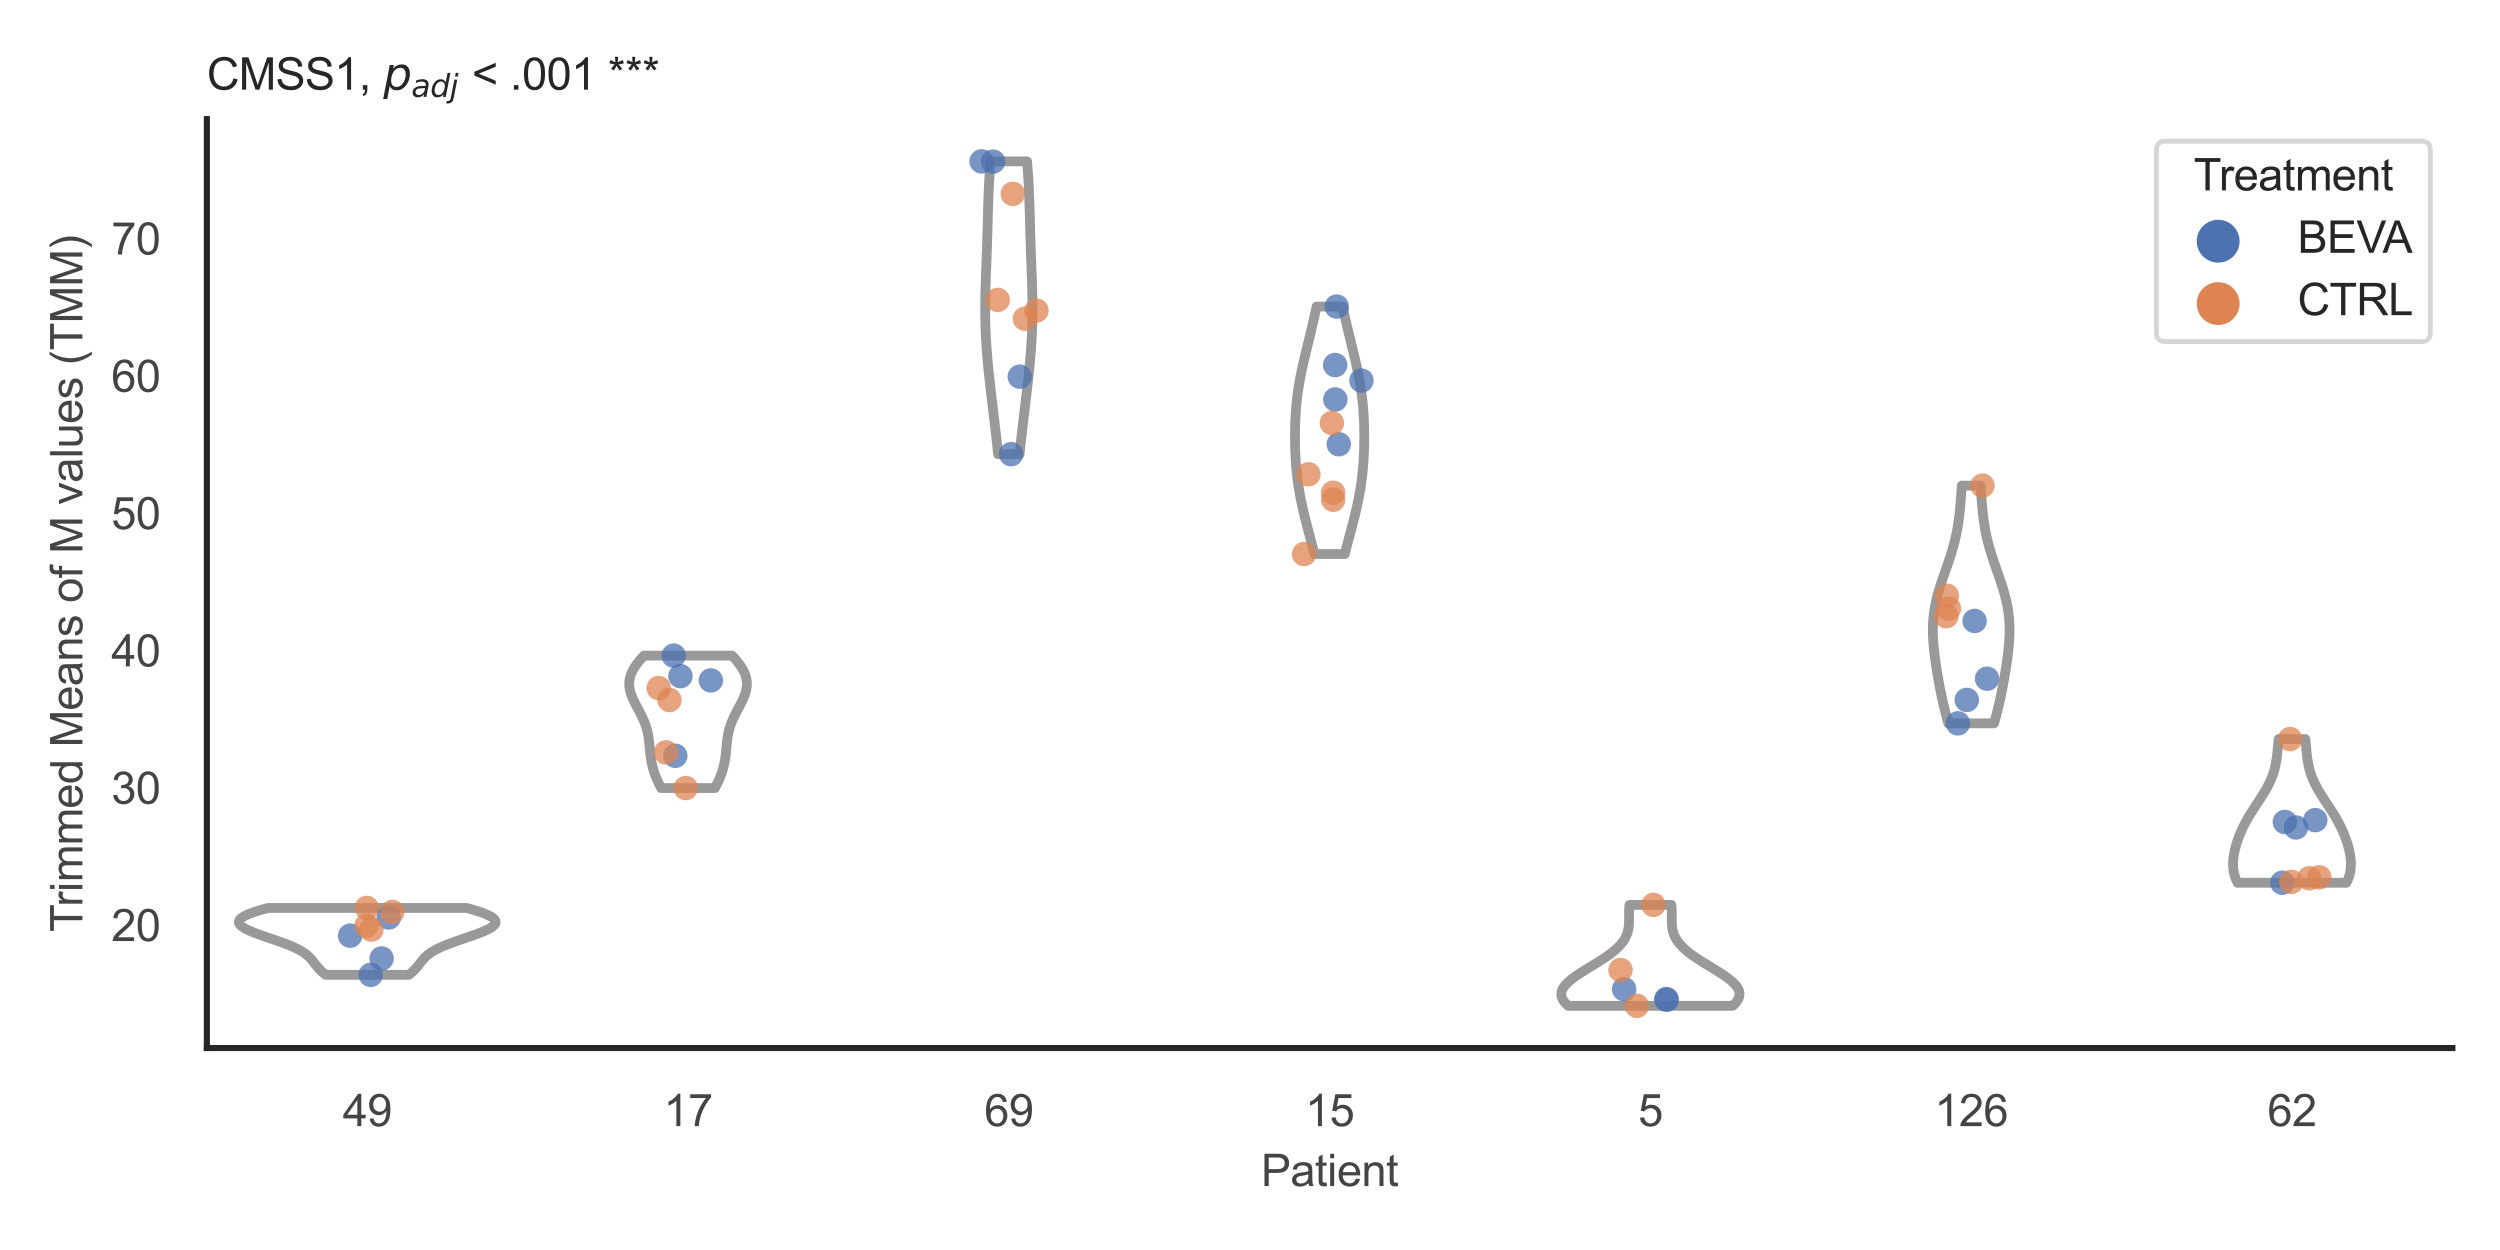 <?xml version="1.0" encoding="utf-8" standalone="no"?>
<!DOCTYPE svg PUBLIC "-//W3C//DTD SVG 1.1//EN"
  "http://www.w3.org/Graphics/SVG/1.1/DTD/svg11.dtd">
<svg xmlns:xlink="http://www.w3.org/1999/xlink" width="510.236pt" height="255.118pt" viewBox="0 0 510.236 255.118" xmlns="http://www.w3.org/2000/svg" version="1.1">
 <defs>
  <style type="text/css">*{stroke-linejoin: round; stroke-linecap: butt}</style>
 </defs>
 <g id="figure_1">
  <g id="patch_1">
   <path d="M 0 255.118 
L 510.236 255.118 
L 510.236 0 
L 0 0 
z
" style="fill: #ffffff"/>
  </g>
  <g id="axes_1">
   <g id="patch_2">
    <path d="M 42.22 213.898 
L 500.516 213.898 
L 500.516 24.32 
L 42.22 24.32 
z
" style="fill: #ffffff"/>
   </g>
   <g id="matplotlib.axis_1">
    <g id="xtick_1">
     <g id="text_1">
      <!-- 49 -->
      <g style="fill: #444444" transform="translate(69.951 229.84)scale(0.09 -0.09)">
       <defs>
        <path id="ArialMT-34" d="M 2069 0 
L 2069 1097 
L 81 1097 
L 81 1613 
L 2172 4581 
L 2631 4581 
L 2631 1613 
L 3250 1613 
L 3250 1097 
L 2631 1097 
L 2631 0 
L 2069 0 
z
M 2069 1613 
L 2069 3678 
L 634 1613 
L 2069 1613 
z
" transform="scale(0.016)"/>
        <path id="ArialMT-39" d="M 350 1059 
L 891 1109 
Q 959 728 1153 556 
Q 1347 384 1650 384 
Q 1909 384 2104 503 
Q 2300 622 2425 820 
Q 2550 1019 2634 1356 
Q 2719 1694 2719 2044 
Q 2719 2081 2716 2156 
Q 2547 1888 2255 1720 
Q 1963 1553 1622 1553 
Q 1053 1553 659 1965 
Q 266 2378 266 3053 
Q 266 3750 677 4175 
Q 1088 4600 1706 4600 
Q 2153 4600 2523 4359 
Q 2894 4119 3086 3673 
Q 3278 3228 3278 2384 
Q 3278 1506 3087 986 
Q 2897 466 2520 194 
Q 2144 -78 1638 -78 
Q 1100 -78 759 220 
Q 419 519 350 1059 
z
M 2653 3081 
Q 2653 3566 2395 3850 
Q 2138 4134 1775 4134 
Q 1400 4134 1122 3828 
Q 844 3522 844 3034 
Q 844 2597 1108 2323 
Q 1372 2050 1759 2050 
Q 2150 2050 2401 2323 
Q 2653 2597 2653 3081 
z
" transform="scale(0.016)"/>
       </defs>
       <use xlink:href="#ArialMT-34"/>
       <use xlink:href="#ArialMT-39" x="55.615"/>
      </g>
     </g>
    </g>
    <g id="xtick_2">
     <g id="text_2">
      <!-- 17 -->
      <g style="fill: #444444" transform="translate(135.421 229.84)scale(0.09 -0.09)">
       <defs>
        <path id="ArialMT-31" d="M 2384 0 
L 1822 0 
L 1822 3584 
Q 1619 3391 1289 3197 
Q 959 3003 697 2906 
L 697 3450 
Q 1169 3672 1522 3987 
Q 1875 4303 2022 4600 
L 2384 4600 
L 2384 0 
z
" transform="scale(0.016)"/>
        <path id="ArialMT-37" d="M 303 3981 
L 303 4522 
L 3269 4522 
L 3269 4084 
Q 2831 3619 2401 2847 
Q 1972 2075 1738 1259 
Q 1569 684 1522 0 
L 944 0 
Q 953 541 1156 1306 
Q 1359 2072 1739 2783 
Q 2119 3494 2547 3981 
L 303 3981 
z
" transform="scale(0.016)"/>
       </defs>
       <use xlink:href="#ArialMT-31"/>
       <use xlink:href="#ArialMT-37" x="55.615"/>
      </g>
     </g>
    </g>
    <g id="xtick_3">
     <g id="text_3">
      <!-- 69 -->
      <g style="fill: #444444" transform="translate(200.892 229.84)scale(0.09 -0.09)">
       <defs>
        <path id="ArialMT-36" d="M 3184 3459 
L 2625 3416 
Q 2550 3747 2413 3897 
Q 2184 4138 1850 4138 
Q 1581 4138 1378 3988 
Q 1113 3794 959 3422 
Q 806 3050 800 2363 
Q 1003 2672 1297 2822 
Q 1591 2972 1913 2972 
Q 2475 2972 2870 2558 
Q 3266 2144 3266 1488 
Q 3266 1056 3080 686 
Q 2894 316 2569 119 
Q 2244 -78 1831 -78 
Q 1128 -78 684 439 
Q 241 956 241 2144 
Q 241 3472 731 4075 
Q 1159 4600 1884 4600 
Q 2425 4600 2770 4297 
Q 3116 3994 3184 3459 
z
M 888 1484 
Q 888 1194 1011 928 
Q 1134 663 1356 523 
Q 1578 384 1822 384 
Q 2178 384 2434 671 
Q 2691 959 2691 1453 
Q 2691 1928 2437 2201 
Q 2184 2475 1800 2475 
Q 1419 2475 1153 2201 
Q 888 1928 888 1484 
z
" transform="scale(0.016)"/>
       </defs>
       <use xlink:href="#ArialMT-36"/>
       <use xlink:href="#ArialMT-39" x="55.615"/>
      </g>
     </g>
    </g>
    <g id="xtick_4">
     <g id="text_4">
      <!-- 15 -->
      <g style="fill: #444444" transform="translate(266.363 229.84)scale(0.09 -0.09)">
       <defs>
        <path id="ArialMT-35" d="M 266 1200 
L 856 1250 
Q 922 819 1161 601 
Q 1400 384 1738 384 
Q 2144 384 2425 690 
Q 2706 997 2706 1503 
Q 2706 1984 2436 2262 
Q 2166 2541 1728 2541 
Q 1456 2541 1237 2417 
Q 1019 2294 894 2097 
L 366 2166 
L 809 4519 
L 3088 4519 
L 3088 3981 
L 1259 3981 
L 1013 2750 
Q 1425 3038 1878 3038 
Q 2478 3038 2890 2622 
Q 3303 2206 3303 1553 
Q 3303 931 2941 478 
Q 2500 -78 1738 -78 
Q 1113 -78 717 272 
Q 322 622 266 1200 
z
" transform="scale(0.016)"/>
       </defs>
       <use xlink:href="#ArialMT-31"/>
       <use xlink:href="#ArialMT-35" x="55.615"/>
      </g>
     </g>
    </g>
    <g id="xtick_5">
     <g id="text_5">
      <!-- 5 -->
      <g style="fill: #444444" transform="translate(334.337 229.84)scale(0.09 -0.09)">
       <use xlink:href="#ArialMT-35"/>
      </g>
     </g>
    </g>
    <g id="xtick_6">
     <g id="text_6">
      <!-- 126 -->
      <g style="fill: #444444" transform="translate(394.803 229.84)scale(0.09 -0.09)">
       <defs>
        <path id="ArialMT-32" d="M 3222 541 
L 3222 0 
L 194 0 
Q 188 203 259 391 
Q 375 700 629 1000 
Q 884 1300 1366 1694 
Q 2113 2306 2375 2664 
Q 2638 3022 2638 3341 
Q 2638 3675 2398 3904 
Q 2159 4134 1775 4134 
Q 1369 4134 1125 3890 
Q 881 3647 878 3216 
L 300 3275 
Q 359 3922 746 4261 
Q 1134 4600 1788 4600 
Q 2447 4600 2831 4234 
Q 3216 3869 3216 3328 
Q 3216 3053 3103 2787 
Q 2991 2522 2730 2228 
Q 2469 1934 1863 1422 
Q 1356 997 1212 845 
Q 1069 694 975 541 
L 3222 541 
z
" transform="scale(0.016)"/>
       </defs>
       <use xlink:href="#ArialMT-31"/>
       <use xlink:href="#ArialMT-32" x="55.615"/>
       <use xlink:href="#ArialMT-36" x="111.23"/>
      </g>
     </g>
    </g>
    <g id="xtick_7">
     <g id="text_7">
      <!-- 62 -->
      <g style="fill: #444444" transform="translate(462.776 229.84)scale(0.09 -0.09)">
       <use xlink:href="#ArialMT-36"/>
       <use xlink:href="#ArialMT-32" x="55.615"/>
      </g>
     </g>
    </g>
    <g id="text_8">
     <!-- Patient -->
     <g style="fill: #444444" transform="translate(257.359 242.071)scale(0.09 -0.09)">
      <defs>
       <path id="ArialMT-50" d="M 494 0 
L 494 4581 
L 2222 4581 
Q 2678 4581 2919 4538 
Q 3256 4481 3484 4323 
Q 3713 4166 3852 3881 
Q 3991 3597 3991 3256 
Q 3991 2672 3619 2267 
Q 3247 1863 2275 1863 
L 1100 1863 
L 1100 0 
L 494 0 
z
M 1100 2403 
L 2284 2403 
Q 2872 2403 3119 2622 
Q 3366 2841 3366 3238 
Q 3366 3525 3220 3729 
Q 3075 3934 2838 4000 
Q 2684 4041 2272 4041 
L 1100 4041 
L 1100 2403 
z
" transform="scale(0.016)"/>
       <path id="ArialMT-61" d="M 2588 409 
Q 2275 144 1986 34 
Q 1697 -75 1366 -75 
Q 819 -75 525 192 
Q 231 459 231 875 
Q 231 1119 342 1320 
Q 453 1522 633 1644 
Q 813 1766 1038 1828 
Q 1203 1872 1538 1913 
Q 2219 1994 2541 2106 
Q 2544 2222 2544 2253 
Q 2544 2597 2384 2738 
Q 2169 2928 1744 2928 
Q 1347 2928 1158 2789 
Q 969 2650 878 2297 
L 328 2372 
Q 403 2725 575 2942 
Q 747 3159 1072 3276 
Q 1397 3394 1825 3394 
Q 2250 3394 2515 3294 
Q 2781 3194 2906 3042 
Q 3031 2891 3081 2659 
Q 3109 2516 3109 2141 
L 3109 1391 
Q 3109 606 3145 398 
Q 3181 191 3288 0 
L 2700 0 
Q 2613 175 2588 409 
z
M 2541 1666 
Q 2234 1541 1622 1453 
Q 1275 1403 1131 1340 
Q 988 1278 909 1158 
Q 831 1038 831 891 
Q 831 666 1001 516 
Q 1172 366 1500 366 
Q 1825 366 2078 508 
Q 2331 650 2450 897 
Q 2541 1088 2541 1459 
L 2541 1666 
z
" transform="scale(0.016)"/>
       <path id="ArialMT-74" d="M 1650 503 
L 1731 6 
Q 1494 -44 1306 -44 
Q 1000 -44 831 53 
Q 663 150 594 308 
Q 525 466 525 972 
L 525 2881 
L 113 2881 
L 113 3319 
L 525 3319 
L 525 4141 
L 1084 4478 
L 1084 3319 
L 1650 3319 
L 1650 2881 
L 1084 2881 
L 1084 941 
Q 1084 700 1114 631 
Q 1144 563 1211 522 
Q 1278 481 1403 481 
Q 1497 481 1650 503 
z
" transform="scale(0.016)"/>
       <path id="ArialMT-69" d="M 425 3934 
L 425 4581 
L 988 4581 
L 988 3934 
L 425 3934 
z
M 425 0 
L 425 3319 
L 988 3319 
L 988 0 
L 425 0 
z
" transform="scale(0.016)"/>
       <path id="ArialMT-65" d="M 2694 1069 
L 3275 997 
Q 3138 488 2766 206 
Q 2394 -75 1816 -75 
Q 1088 -75 661 373 
Q 234 822 234 1631 
Q 234 2469 665 2931 
Q 1097 3394 1784 3394 
Q 2450 3394 2872 2941 
Q 3294 2488 3294 1666 
Q 3294 1616 3291 1516 
L 816 1516 
Q 847 969 1125 678 
Q 1403 388 1819 388 
Q 2128 388 2347 550 
Q 2566 713 2694 1069 
z
M 847 1978 
L 2700 1978 
Q 2663 2397 2488 2606 
Q 2219 2931 1791 2931 
Q 1403 2931 1139 2672 
Q 875 2413 847 1978 
z
" transform="scale(0.016)"/>
       <path id="ArialMT-6e" d="M 422 0 
L 422 3319 
L 928 3319 
L 928 2847 
Q 1294 3394 1984 3394 
Q 2284 3394 2536 3286 
Q 2788 3178 2913 3003 
Q 3038 2828 3088 2588 
Q 3119 2431 3119 2041 
L 3119 0 
L 2556 0 
L 2556 2019 
Q 2556 2363 2490 2533 
Q 2425 2703 2258 2804 
Q 2091 2906 1866 2906 
Q 1506 2906 1245 2678 
Q 984 2450 984 1813 
L 984 0 
L 422 0 
z
" transform="scale(0.016)"/>
      </defs>
      <use xlink:href="#ArialMT-50"/>
      <use xlink:href="#ArialMT-61" x="66.699"/>
      <use xlink:href="#ArialMT-74" x="122.314"/>
      <use xlink:href="#ArialMT-69" x="150.098"/>
      <use xlink:href="#ArialMT-65" x="172.314"/>
      <use xlink:href="#ArialMT-6e" x="227.93"/>
      <use xlink:href="#ArialMT-74" x="283.545"/>
     </g>
    </g>
   </g>
   <g id="matplotlib.axis_2">
    <g id="ytick_1">
     <g id="text_9">
      <!-- 20 -->
      <g style="fill: #444444" transform="translate(22.71 192.07)scale(0.09 -0.09)">
       <defs>
        <path id="ArialMT-30" d="M 266 2259 
Q 266 3072 433 3567 
Q 600 4063 929 4331 
Q 1259 4600 1759 4600 
Q 2128 4600 2406 4451 
Q 2684 4303 2865 4023 
Q 3047 3744 3150 3342 
Q 3253 2941 3253 2259 
Q 3253 1453 3087 958 
Q 2922 463 2592 192 
Q 2263 -78 1759 -78 
Q 1097 -78 719 397 
Q 266 969 266 2259 
z
M 844 2259 
Q 844 1131 1108 757 
Q 1372 384 1759 384 
Q 2147 384 2411 759 
Q 2675 1134 2675 2259 
Q 2675 3391 2411 3762 
Q 2147 4134 1753 4134 
Q 1366 4134 1134 3806 
Q 844 3388 844 2259 
z
" transform="scale(0.016)"/>
       </defs>
       <use xlink:href="#ArialMT-32"/>
       <use xlink:href="#ArialMT-30" x="55.615"/>
      </g>
     </g>
    </g>
    <g id="ytick_2">
     <g id="text_10">
      <!-- 30 -->
      <g style="fill: #444444" transform="translate(22.71 164.044)scale(0.09 -0.09)">
       <defs>
        <path id="ArialMT-33" d="M 269 1209 
L 831 1284 
Q 928 806 1161 595 
Q 1394 384 1728 384 
Q 2125 384 2398 659 
Q 2672 934 2672 1341 
Q 2672 1728 2419 1979 
Q 2166 2231 1775 2231 
Q 1616 2231 1378 2169 
L 1441 2663 
Q 1497 2656 1531 2656 
Q 1891 2656 2178 2843 
Q 2466 3031 2466 3422 
Q 2466 3731 2256 3934 
Q 2047 4138 1716 4138 
Q 1388 4138 1169 3931 
Q 950 3725 888 3313 
L 325 3413 
Q 428 3978 793 4289 
Q 1159 4600 1703 4600 
Q 2078 4600 2393 4439 
Q 2709 4278 2876 4000 
Q 3044 3722 3044 3409 
Q 3044 3113 2884 2869 
Q 2725 2625 2413 2481 
Q 2819 2388 3044 2092 
Q 3269 1797 3269 1353 
Q 3269 753 2831 336 
Q 2394 -81 1725 -81 
Q 1122 -81 723 278 
Q 325 638 269 1209 
z
" transform="scale(0.016)"/>
       </defs>
       <use xlink:href="#ArialMT-33"/>
       <use xlink:href="#ArialMT-30" x="55.615"/>
      </g>
     </g>
    </g>
    <g id="ytick_3">
     <g id="text_11">
      <!-- 40 -->
      <g style="fill: #444444" transform="translate(22.71 136.019)scale(0.09 -0.09)">
       <use xlink:href="#ArialMT-34"/>
       <use xlink:href="#ArialMT-30" x="55.615"/>
      </g>
     </g>
    </g>
    <g id="ytick_4">
     <g id="text_12">
      <!-- 50 -->
      <g style="fill: #444444" transform="translate(22.71 107.993)scale(0.09 -0.09)">
       <use xlink:href="#ArialMT-35"/>
       <use xlink:href="#ArialMT-30" x="55.615"/>
      </g>
     </g>
    </g>
    <g id="ytick_5">
     <g id="text_13">
      <!-- 60 -->
      <g style="fill: #444444" transform="translate(22.71 79.968)scale(0.09 -0.09)">
       <use xlink:href="#ArialMT-36"/>
       <use xlink:href="#ArialMT-30" x="55.615"/>
      </g>
     </g>
    </g>
    <g id="ytick_6">
     <g id="text_14">
      <!-- 70 -->
      <g style="fill: #444444" transform="translate(22.71 51.942)scale(0.09 -0.09)">
       <use xlink:href="#ArialMT-37"/>
       <use xlink:href="#ArialMT-30" x="55.615"/>
      </g>
     </g>
    </g>
    <g id="text_15">
     <!-- Trimmed Means of M values (TMM) -->
     <g style="fill: #444444" transform="translate(16.816 190.195)rotate(-90)scale(0.09 -0.09)">
      <defs>
       <path id="ArialMT-54" d="M 1659 0 
L 1659 4041 
L 150 4041 
L 150 4581 
L 3781 4581 
L 3781 4041 
L 2266 4041 
L 2266 0 
L 1659 0 
z
" transform="scale(0.016)"/>
       <path id="ArialMT-72" d="M 416 0 
L 416 3319 
L 922 3319 
L 922 2816 
Q 1116 3169 1280 3281 
Q 1444 3394 1641 3394 
Q 1925 3394 2219 3213 
L 2025 2691 
Q 1819 2813 1613 2813 
Q 1428 2813 1281 2702 
Q 1134 2591 1072 2394 
Q 978 2094 978 1738 
L 978 0 
L 416 0 
z
" transform="scale(0.016)"/>
       <path id="ArialMT-6d" d="M 422 0 
L 422 3319 
L 925 3319 
L 925 2853 
Q 1081 3097 1340 3245 
Q 1600 3394 1931 3394 
Q 2300 3394 2536 3241 
Q 2772 3088 2869 2813 
Q 3263 3394 3894 3394 
Q 4388 3394 4653 3120 
Q 4919 2847 4919 2278 
L 4919 0 
L 4359 0 
L 4359 2091 
Q 4359 2428 4304 2576 
Q 4250 2725 4106 2815 
Q 3963 2906 3769 2906 
Q 3419 2906 3187 2673 
Q 2956 2441 2956 1928 
L 2956 0 
L 2394 0 
L 2394 2156 
Q 2394 2531 2256 2718 
Q 2119 2906 1806 2906 
Q 1569 2906 1367 2781 
Q 1166 2656 1075 2415 
Q 984 2175 984 1722 
L 984 0 
L 422 0 
z
" transform="scale(0.016)"/>
       <path id="ArialMT-64" d="M 2575 0 
L 2575 419 
Q 2259 -75 1647 -75 
Q 1250 -75 917 144 
Q 584 363 401 755 
Q 219 1147 219 1656 
Q 219 2153 384 2558 
Q 550 2963 881 3178 
Q 1213 3394 1622 3394 
Q 1922 3394 2156 3267 
Q 2391 3141 2538 2938 
L 2538 4581 
L 3097 4581 
L 3097 0 
L 2575 0 
z
M 797 1656 
Q 797 1019 1065 703 
Q 1334 388 1700 388 
Q 2069 388 2326 689 
Q 2584 991 2584 1609 
Q 2584 2291 2321 2609 
Q 2059 2928 1675 2928 
Q 1300 2928 1048 2622 
Q 797 2316 797 1656 
z
" transform="scale(0.016)"/>
       <path id="ArialMT-20" transform="scale(0.016)"/>
       <path id="ArialMT-4d" d="M 475 0 
L 475 4581 
L 1388 4581 
L 2472 1338 
Q 2622 884 2691 659 
Q 2769 909 2934 1394 
L 4031 4581 
L 4847 4581 
L 4847 0 
L 4263 0 
L 4263 3834 
L 2931 0 
L 2384 0 
L 1059 3900 
L 1059 0 
L 475 0 
z
" transform="scale(0.016)"/>
       <path id="ArialMT-73" d="M 197 991 
L 753 1078 
Q 800 744 1014 566 
Q 1228 388 1613 388 
Q 2000 388 2187 545 
Q 2375 703 2375 916 
Q 2375 1106 2209 1216 
Q 2094 1291 1634 1406 
Q 1016 1563 777 1677 
Q 538 1791 414 1992 
Q 291 2194 291 2438 
Q 291 2659 392 2848 
Q 494 3038 669 3163 
Q 800 3259 1026 3326 
Q 1253 3394 1513 3394 
Q 1903 3394 2198 3281 
Q 2494 3169 2634 2976 
Q 2775 2784 2828 2463 
L 2278 2388 
Q 2241 2644 2061 2787 
Q 1881 2931 1553 2931 
Q 1166 2931 1000 2803 
Q 834 2675 834 2503 
Q 834 2394 903 2306 
Q 972 2216 1119 2156 
Q 1203 2125 1616 2013 
Q 2213 1853 2448 1751 
Q 2684 1650 2818 1456 
Q 2953 1263 2953 975 
Q 2953 694 2789 445 
Q 2625 197 2315 61 
Q 2006 -75 1616 -75 
Q 969 -75 630 194 
Q 291 463 197 991 
z
" transform="scale(0.016)"/>
       <path id="ArialMT-6f" d="M 213 1659 
Q 213 2581 725 3025 
Q 1153 3394 1769 3394 
Q 2453 3394 2887 2945 
Q 3322 2497 3322 1706 
Q 3322 1066 3130 698 
Q 2938 331 2570 128 
Q 2203 -75 1769 -75 
Q 1072 -75 642 372 
Q 213 819 213 1659 
z
M 791 1659 
Q 791 1022 1069 705 
Q 1347 388 1769 388 
Q 2188 388 2466 706 
Q 2744 1025 2744 1678 
Q 2744 2294 2464 2611 
Q 2184 2928 1769 2928 
Q 1347 2928 1069 2612 
Q 791 2297 791 1659 
z
" transform="scale(0.016)"/>
       <path id="ArialMT-66" d="M 556 0 
L 556 2881 
L 59 2881 
L 59 3319 
L 556 3319 
L 556 3672 
Q 556 4006 616 4169 
Q 697 4388 901 4523 
Q 1106 4659 1475 4659 
Q 1713 4659 2000 4603 
L 1916 4113 
Q 1741 4144 1584 4144 
Q 1328 4144 1222 4034 
Q 1116 3925 1116 3625 
L 1116 3319 
L 1763 3319 
L 1763 2881 
L 1116 2881 
L 1116 0 
L 556 0 
z
" transform="scale(0.016)"/>
       <path id="ArialMT-76" d="M 1344 0 
L 81 3319 
L 675 3319 
L 1388 1331 
Q 1503 1009 1600 663 
Q 1675 925 1809 1294 
L 2547 3319 
L 3125 3319 
L 1869 0 
L 1344 0 
z
" transform="scale(0.016)"/>
       <path id="ArialMT-6c" d="M 409 0 
L 409 4581 
L 972 4581 
L 972 0 
L 409 0 
z
" transform="scale(0.016)"/>
       <path id="ArialMT-75" d="M 2597 0 
L 2597 488 
Q 2209 -75 1544 -75 
Q 1250 -75 995 37 
Q 741 150 617 320 
Q 494 491 444 738 
Q 409 903 409 1263 
L 409 3319 
L 972 3319 
L 972 1478 
Q 972 1038 1006 884 
Q 1059 663 1231 536 
Q 1403 409 1656 409 
Q 1909 409 2131 539 
Q 2353 669 2445 892 
Q 2538 1116 2538 1541 
L 2538 3319 
L 3100 3319 
L 3100 0 
L 2597 0 
z
" transform="scale(0.016)"/>
       <path id="ArialMT-28" d="M 1497 -1347 
Q 1031 -759 709 28 
Q 388 816 388 1659 
Q 388 2403 628 3084 
Q 909 3875 1497 4659 
L 1900 4659 
Q 1522 4009 1400 3731 
Q 1209 3300 1100 2831 
Q 966 2247 966 1656 
Q 966 153 1900 -1347 
L 1497 -1347 
z
" transform="scale(0.016)"/>
       <path id="ArialMT-29" d="M 791 -1347 
L 388 -1347 
Q 1322 153 1322 1656 
Q 1322 2244 1188 2822 
Q 1081 3291 891 3722 
Q 769 4003 388 4659 
L 791 4659 
Q 1378 3875 1659 3084 
Q 1900 2403 1900 1659 
Q 1900 816 1576 28 
Q 1253 -759 791 -1347 
z
" transform="scale(0.016)"/>
      </defs>
      <use xlink:href="#ArialMT-54"/>
      <use xlink:href="#ArialMT-72" x="57.334"/>
      <use xlink:href="#ArialMT-69" x="90.635"/>
      <use xlink:href="#ArialMT-6d" x="112.852"/>
      <use xlink:href="#ArialMT-6d" x="196.152"/>
      <use xlink:href="#ArialMT-65" x="279.453"/>
      <use xlink:href="#ArialMT-64" x="335.068"/>
      <use xlink:href="#ArialMT-20" x="390.684"/>
      <use xlink:href="#ArialMT-4d" x="418.467"/>
      <use xlink:href="#ArialMT-65" x="501.768"/>
      <use xlink:href="#ArialMT-61" x="557.383"/>
      <use xlink:href="#ArialMT-6e" x="612.998"/>
      <use xlink:href="#ArialMT-73" x="668.613"/>
      <use xlink:href="#ArialMT-20" x="718.613"/>
      <use xlink:href="#ArialMT-6f" x="746.396"/>
      <use xlink:href="#ArialMT-66" x="802.012"/>
      <use xlink:href="#ArialMT-20" x="829.795"/>
      <use xlink:href="#ArialMT-4d" x="857.578"/>
      <use xlink:href="#ArialMT-20" x="940.879"/>
      <use xlink:href="#ArialMT-76" x="968.662"/>
      <use xlink:href="#ArialMT-61" x="1018.662"/>
      <use xlink:href="#ArialMT-6c" x="1074.277"/>
      <use xlink:href="#ArialMT-75" x="1096.494"/>
      <use xlink:href="#ArialMT-65" x="1152.109"/>
      <use xlink:href="#ArialMT-73" x="1207.725"/>
      <use xlink:href="#ArialMT-20" x="1257.725"/>
      <use xlink:href="#ArialMT-28" x="1285.508"/>
      <use xlink:href="#ArialMT-54" x="1318.809"/>
      <use xlink:href="#ArialMT-4d" x="1379.893"/>
      <use xlink:href="#ArialMT-4d" x="1463.193"/>
      <use xlink:href="#ArialMT-29" x="1546.494"/>
     </g>
    </g>
   </g>
   <g id="PolyCollection_1">
    <defs>
     <path id="m0d49a22adf" d="M 83.445 -56.155 
L 66.466 -56.155 
L 66.292 -56.293 
L 66.125 -56.431 
L 65.963 -56.569 
L 65.807 -56.707 
L 65.656 -56.845 
L 65.511 -56.982 
L 65.372 -57.12 
L 65.238 -57.258 
L 65.108 -57.396 
L 64.984 -57.534 
L 64.863 -57.672 
L 64.747 -57.81 
L 64.633 -57.948 
L 64.523 -58.086 
L 64.414 -58.224 
L 64.308 -58.362 
L 64.201 -58.5 
L 64.095 -58.638 
L 63.989 -58.776 
L 63.881 -58.914 
L 63.77 -59.052 
L 63.656 -59.19 
L 63.539 -59.328 
L 63.417 -59.466 
L 63.289 -59.604 
L 63.154 -59.742 
L 63.012 -59.88 
L 62.863 -60.018 
L 62.704 -60.156 
L 62.536 -60.294 
L 62.358 -60.432 
L 62.169 -60.569 
L 61.968 -60.707 
L 61.756 -60.845 
L 61.532 -60.983 
L 61.296 -61.121 
L 61.046 -61.259 
L 60.784 -61.397 
L 60.509 -61.535 
L 60.221 -61.673 
L 59.921 -61.811 
L 59.608 -61.949 
L 59.284 -62.087 
L 58.947 -62.225 
L 58.6 -62.363 
L 58.243 -62.501 
L 57.876 -62.639 
L 57.501 -62.777 
L 57.118 -62.915 
L 56.728 -63.053 
L 56.333 -63.191 
L 55.934 -63.329 
L 55.532 -63.467 
L 55.128 -63.605 
L 54.724 -63.743 
L 54.322 -63.881 
L 53.922 -64.019 
L 53.527 -64.157 
L 53.137 -64.294 
L 52.755 -64.432 
L 52.382 -64.57 
L 52.019 -64.708 
L 51.669 -64.846 
L 51.331 -64.984 
L 51.009 -65.122 
L 50.704 -65.26 
L 50.416 -65.398 
L 50.148 -65.536 
L 49.9 -65.674 
L 49.674 -65.812 
L 49.471 -65.95 
L 49.291 -66.088 
L 49.137 -66.226 
L 49.008 -66.364 
L 48.907 -66.502 
L 48.832 -66.64 
L 48.785 -66.778 
L 48.767 -66.916 
L 48.778 -67.054 
L 48.817 -67.192 
L 48.886 -67.33 
L 48.985 -67.468 
L 49.113 -67.606 
L 49.269 -67.744 
L 49.455 -67.882 
L 49.67 -68.019 
L 49.912 -68.157 
L 50.182 -68.295 
L 50.479 -68.433 
L 50.802 -68.571 
L 51.15 -68.709 
L 51.523 -68.847 
L 51.919 -68.985 
L 52.336 -69.123 
L 52.775 -69.261 
L 53.234 -69.399 
L 53.71 -69.537 
L 54.204 -69.675 
L 54.713 -69.813 
L 95.198 -69.813 
L 95.198 -69.813 
L 95.707 -69.675 
L 96.2 -69.537 
L 96.677 -69.399 
L 97.136 -69.261 
L 97.574 -69.123 
L 97.992 -68.985 
L 98.388 -68.847 
L 98.761 -68.709 
L 99.109 -68.571 
L 99.432 -68.433 
L 99.729 -68.295 
L 99.999 -68.157 
L 100.241 -68.019 
L 100.456 -67.882 
L 100.641 -67.744 
L 100.798 -67.606 
L 100.926 -67.468 
L 101.024 -67.33 
L 101.093 -67.192 
L 101.133 -67.054 
L 101.144 -66.916 
L 101.126 -66.778 
L 101.079 -66.64 
L 101.004 -66.502 
L 100.902 -66.364 
L 100.774 -66.226 
L 100.62 -66.088 
L 100.44 -65.95 
L 100.237 -65.812 
L 100.011 -65.674 
L 99.763 -65.536 
L 99.495 -65.398 
L 99.207 -65.26 
L 98.901 -65.122 
L 98.579 -64.984 
L 98.242 -64.846 
L 97.892 -64.708 
L 97.529 -64.57 
L 97.156 -64.432 
L 96.774 -64.294 
L 96.384 -64.157 
L 95.989 -64.019 
L 95.589 -63.881 
L 95.187 -63.743 
L 94.783 -63.605 
L 94.379 -63.467 
L 93.977 -63.329 
L 93.578 -63.191 
L 93.183 -63.053 
L 92.793 -62.915 
L 92.41 -62.777 
L 92.035 -62.639 
L 91.668 -62.501 
L 91.311 -62.363 
L 90.963 -62.225 
L 90.627 -62.087 
L 90.303 -61.949 
L 89.99 -61.811 
L 89.689 -61.673 
L 89.402 -61.535 
L 89.127 -61.397 
L 88.865 -61.259 
L 88.615 -61.121 
L 88.379 -60.983 
L 88.154 -60.845 
L 87.942 -60.707 
L 87.742 -60.569 
L 87.553 -60.432 
L 87.375 -60.294 
L 87.207 -60.156 
L 87.048 -60.018 
L 86.899 -59.88 
L 86.757 -59.742 
L 86.622 -59.604 
L 86.494 -59.466 
L 86.372 -59.328 
L 86.254 -59.19 
L 86.141 -59.052 
L 86.03 -58.914 
L 85.922 -58.776 
L 85.815 -58.638 
L 85.709 -58.5 
L 85.603 -58.362 
L 85.496 -58.224 
L 85.388 -58.086 
L 85.277 -57.948 
L 85.164 -57.81 
L 85.048 -57.672 
L 84.927 -57.534 
L 84.802 -57.396 
L 84.673 -57.258 
L 84.539 -57.12 
L 84.399 -56.982 
L 84.254 -56.845 
L 84.104 -56.707 
L 83.948 -56.569 
L 83.786 -56.431 
L 83.618 -56.293 
L 83.445 -56.155 
z
" style="stroke: #999999; stroke-width: 2"/>
    </defs>
    <g clip-path="url(#p2691f66001)">
     <use xlink:href="#m0d49a22adf" x="0" y="255.118" style="fill: #ffffff; stroke: #999999; stroke-width: 2"/>
    </g>
   </g>
   <g id="PolyCollection_2">
    <defs>
     <path id="me7ac5f4d6c" d="M 145.924 -94.284 
L 134.929 -94.284 
L 134.787 -94.557 
L 134.649 -94.83 
L 134.514 -95.103 
L 134.383 -95.376 
L 134.255 -95.649 
L 134.132 -95.922 
L 134.013 -96.195 
L 133.899 -96.468 
L 133.79 -96.741 
L 133.686 -97.014 
L 133.587 -97.287 
L 133.494 -97.56 
L 133.405 -97.833 
L 133.323 -98.106 
L 133.245 -98.379 
L 133.173 -98.652 
L 133.107 -98.925 
L 133.045 -99.198 
L 132.988 -99.471 
L 132.936 -99.744 
L 132.889 -100.017 
L 132.846 -100.29 
L 132.806 -100.563 
L 132.77 -100.836 
L 132.737 -101.109 
L 132.707 -101.382 
L 132.679 -101.655 
L 132.653 -101.928 
L 132.627 -102.201 
L 132.602 -102.474 
L 132.577 -102.747 
L 132.552 -103.02 
L 132.525 -103.293 
L 132.497 -103.566 
L 132.466 -103.839 
L 132.433 -104.112 
L 132.396 -104.385 
L 132.355 -104.658 
L 132.31 -104.931 
L 132.26 -105.204 
L 132.205 -105.477 
L 132.144 -105.75 
L 132.078 -106.023 
L 132.005 -106.296 
L 131.926 -106.569 
L 131.841 -106.842 
L 131.75 -107.115 
L 131.652 -107.388 
L 131.548 -107.661 
L 131.438 -107.934 
L 131.322 -108.207 
L 131.201 -108.48 
L 131.075 -108.753 
L 130.944 -109.026 
L 130.809 -109.299 
L 130.67 -109.572 
L 130.529 -109.845 
L 130.386 -110.118 
L 130.242 -110.391 
L 130.097 -110.664 
L 129.952 -110.937 
L 129.809 -111.21 
L 129.668 -111.483 
L 129.529 -111.756 
L 129.395 -112.029 
L 129.266 -112.302 
L 129.143 -112.575 
L 129.027 -112.848 
L 128.919 -113.121 
L 128.819 -113.394 
L 128.728 -113.667 
L 128.648 -113.94 
L 128.578 -114.213 
L 128.521 -114.486 
L 128.475 -114.759 
L 128.443 -115.032 
L 128.424 -115.305 
L 128.418 -115.578 
L 128.427 -115.851 
L 128.45 -116.124 
L 128.487 -116.397 
L 128.54 -116.67 
L 128.607 -116.943 
L 128.689 -117.216 
L 128.785 -117.489 
L 128.895 -117.762 
L 129.02 -118.035 
L 129.158 -118.308 
L 129.31 -118.581 
L 129.474 -118.854 
L 129.651 -119.127 
L 129.84 -119.4 
L 130.039 -119.673 
L 130.249 -119.946 
L 130.468 -120.219 
L 130.697 -120.492 
L 130.933 -120.765 
L 131.177 -121.038 
L 131.427 -121.311 
L 149.426 -121.311 
L 149.426 -121.311 
L 149.676 -121.038 
L 149.92 -120.765 
L 150.156 -120.492 
L 150.384 -120.219 
L 150.604 -119.946 
L 150.814 -119.673 
L 151.013 -119.4 
L 151.201 -119.127 
L 151.378 -118.854 
L 151.543 -118.581 
L 151.694 -118.308 
L 151.833 -118.035 
L 151.957 -117.762 
L 152.068 -117.489 
L 152.164 -117.216 
L 152.246 -116.943 
L 152.313 -116.67 
L 152.365 -116.397 
L 152.403 -116.124 
L 152.426 -115.851 
L 152.435 -115.578 
L 152.429 -115.305 
L 152.41 -115.032 
L 152.377 -114.759 
L 152.332 -114.486 
L 152.274 -114.213 
L 152.205 -113.94 
L 152.125 -113.667 
L 152.034 -113.394 
L 151.934 -113.121 
L 151.826 -112.848 
L 151.709 -112.575 
L 151.586 -112.302 
L 151.457 -112.029 
L 151.323 -111.756 
L 151.185 -111.483 
L 151.044 -111.21 
L 150.901 -110.937 
L 150.756 -110.664 
L 150.611 -110.391 
L 150.467 -110.118 
L 150.323 -109.845 
L 150.182 -109.572 
L 150.044 -109.299 
L 149.909 -109.026 
L 149.778 -108.753 
L 149.652 -108.48 
L 149.531 -108.207 
L 149.415 -107.934 
L 149.305 -107.661 
L 149.201 -107.388 
L 149.103 -107.115 
L 149.012 -106.842 
L 148.926 -106.569 
L 148.848 -106.296 
L 148.775 -106.023 
L 148.709 -105.75 
L 148.648 -105.477 
L 148.593 -105.204 
L 148.543 -104.931 
L 148.498 -104.658 
L 148.457 -104.385 
L 148.42 -104.112 
L 148.387 -103.839 
L 148.356 -103.566 
L 148.327 -103.293 
L 148.301 -103.02 
L 148.275 -102.747 
L 148.25 -102.474 
L 148.226 -102.201 
L 148.2 -101.928 
L 148.174 -101.655 
L 148.145 -101.382 
L 148.115 -101.109 
L 148.082 -100.836 
L 148.046 -100.563 
L 148.007 -100.29 
L 147.964 -100.017 
L 147.916 -99.744 
L 147.864 -99.471 
L 147.808 -99.198 
L 147.746 -98.925 
L 147.679 -98.652 
L 147.607 -98.379 
L 147.53 -98.106 
L 147.447 -97.833 
L 147.359 -97.56 
L 147.265 -97.287 
L 147.167 -97.014 
L 147.062 -96.741 
L 146.953 -96.468 
L 146.839 -96.195 
L 146.721 -95.922 
L 146.597 -95.649 
L 146.47 -95.376 
L 146.339 -95.103 
L 146.204 -94.83 
L 146.065 -94.557 
L 145.924 -94.284 
z
" style="stroke: #999999; stroke-width: 2"/>
    </defs>
    <g clip-path="url(#p2691f66001)">
     <use xlink:href="#me7ac5f4d6c" x="0" y="255.118" style="fill: #ffffff; stroke: #999999; stroke-width: 2"/>
    </g>
   </g>
   <g id="PolyCollection_3">
    <defs>
     <path id="m95ff9ced9c" d="M 208.081 -162.426 
L 203.714 -162.426 
L 203.648 -163.029 
L 203.582 -163.633 
L 203.516 -164.236 
L 203.448 -164.84 
L 203.38 -165.444 
L 203.312 -166.047 
L 203.243 -166.651 
L 203.174 -167.254 
L 203.104 -167.858 
L 203.033 -168.462 
L 202.963 -169.065 
L 202.892 -169.669 
L 202.82 -170.272 
L 202.748 -170.876 
L 202.677 -171.48 
L 202.605 -172.083 
L 202.533 -172.687 
L 202.461 -173.29 
L 202.389 -173.894 
L 202.318 -174.497 
L 202.247 -175.101 
L 202.177 -175.705 
L 202.108 -176.308 
L 202.039 -176.912 
L 201.972 -177.515 
L 201.906 -178.119 
L 201.841 -178.723 
L 201.778 -179.326 
L 201.716 -179.93 
L 201.657 -180.533 
L 201.599 -181.137 
L 201.544 -181.741 
L 201.492 -182.344 
L 201.442 -182.948 
L 201.395 -183.551 
L 201.351 -184.155 
L 201.309 -184.758 
L 201.271 -185.362 
L 201.236 -185.966 
L 201.205 -186.569 
L 201.177 -187.173 
L 201.152 -187.776 
L 201.131 -188.38 
L 201.113 -188.984 
L 201.098 -189.587 
L 201.087 -190.191 
L 201.079 -190.794 
L 201.075 -191.398 
L 201.073 -192.002 
L 201.074 -192.605 
L 201.079 -193.209 
L 201.085 -193.812 
L 201.095 -194.416 
L 201.106 -195.019 
L 201.12 -195.623 
L 201.136 -196.227 
L 201.153 -196.83 
L 201.172 -197.434 
L 201.192 -198.037 
L 201.212 -198.641 
L 201.234 -199.245 
L 201.256 -199.848 
L 201.279 -200.452 
L 201.301 -201.055 
L 201.324 -201.659 
L 201.347 -202.263 
L 201.369 -202.866 
L 201.391 -203.47 
L 201.412 -204.073 
L 201.433 -204.677 
L 201.453 -205.28 
L 201.472 -205.884 
L 201.491 -206.488 
L 201.509 -207.091 
L 201.526 -207.695 
L 201.543 -208.298 
L 201.56 -208.902 
L 201.576 -209.506 
L 201.592 -210.109 
L 201.609 -210.713 
L 201.625 -211.316 
L 201.642 -211.92 
L 201.659 -212.524 
L 201.677 -213.127 
L 201.696 -213.731 
L 201.717 -214.334 
L 201.739 -214.938 
L 201.762 -215.541 
L 201.787 -216.145 
L 201.815 -216.749 
L 201.845 -217.352 
L 201.877 -217.956 
L 201.912 -218.559 
L 201.949 -219.163 
L 201.99 -219.767 
L 202.033 -220.37 
L 202.08 -220.974 
L 202.129 -221.577 
L 202.182 -222.181 
L 209.612 -222.181 
L 209.612 -222.181 
L 209.665 -221.577 
L 209.715 -220.974 
L 209.761 -220.37 
L 209.805 -219.767 
L 209.845 -219.163 
L 209.883 -218.559 
L 209.918 -217.956 
L 209.95 -217.352 
L 209.98 -216.749 
L 210.007 -216.145 
L 210.032 -215.541 
L 210.056 -214.938 
L 210.078 -214.334 
L 210.098 -213.731 
L 210.117 -213.127 
L 210.135 -212.524 
L 210.153 -211.92 
L 210.169 -211.316 
L 210.186 -210.713 
L 210.202 -210.109 
L 210.218 -209.506 
L 210.234 -208.902 
L 210.251 -208.298 
L 210.268 -207.695 
L 210.286 -207.091 
L 210.304 -206.488 
L 210.322 -205.884 
L 210.342 -205.28 
L 210.362 -204.677 
L 210.383 -204.073 
L 210.404 -203.47 
L 210.426 -202.866 
L 210.448 -202.263 
L 210.47 -201.659 
L 210.493 -201.055 
L 210.516 -200.452 
L 210.538 -199.848 
L 210.56 -199.245 
L 210.582 -198.641 
L 210.603 -198.037 
L 210.623 -197.434 
L 210.641 -196.83 
L 210.659 -196.227 
L 210.674 -195.623 
L 210.688 -195.019 
L 210.7 -194.416 
L 210.709 -193.812 
L 210.716 -193.209 
L 210.72 -192.605 
L 210.721 -192.002 
L 210.72 -191.398 
L 210.715 -190.794 
L 210.707 -190.191 
L 210.696 -189.587 
L 210.682 -188.984 
L 210.664 -188.38 
L 210.643 -187.776 
L 210.618 -187.173 
L 210.59 -186.569 
L 210.558 -185.966 
L 210.523 -185.362 
L 210.485 -184.758 
L 210.444 -184.155 
L 210.4 -183.551 
L 210.352 -182.948 
L 210.303 -182.344 
L 210.25 -181.741 
L 210.195 -181.137 
L 210.138 -180.533 
L 210.078 -179.93 
L 210.017 -179.326 
L 209.954 -178.723 
L 209.889 -178.119 
L 209.823 -177.515 
L 209.755 -176.912 
L 209.687 -176.308 
L 209.617 -175.705 
L 209.547 -175.101 
L 209.476 -174.497 
L 209.405 -173.894 
L 209.334 -173.29 
L 209.262 -172.687 
L 209.19 -172.083 
L 209.118 -171.48 
L 209.046 -170.876 
L 208.974 -170.272 
L 208.903 -169.669 
L 208.832 -169.065 
L 208.761 -168.462 
L 208.691 -167.858 
L 208.621 -167.254 
L 208.551 -166.651 
L 208.482 -166.047 
L 208.414 -165.444 
L 208.346 -164.84 
L 208.279 -164.236 
L 208.212 -163.633 
L 208.146 -163.029 
L 208.081 -162.426 
z
" style="stroke: #999999; stroke-width: 2"/>
    </defs>
    <g clip-path="url(#p2691f66001)">
     <use xlink:href="#m95ff9ced9c" x="0" y="255.118" style="fill: #ffffff; stroke: #999999; stroke-width: 2"/>
    </g>
   </g>
   <g id="PolyCollection_4">
    <defs>
     <path id="mf740aaa7ca" d="M 274.46 -142.037 
L 268.276 -142.037 
L 268.145 -142.547 
L 268.013 -143.057 
L 267.88 -143.568 
L 267.745 -144.078 
L 267.61 -144.588 
L 267.475 -145.098 
L 267.339 -145.608 
L 267.203 -146.119 
L 267.067 -146.629 
L 266.932 -147.139 
L 266.798 -147.649 
L 266.666 -148.16 
L 266.534 -148.67 
L 266.405 -149.18 
L 266.278 -149.69 
L 266.153 -150.201 
L 266.031 -150.711 
L 265.912 -151.221 
L 265.797 -151.731 
L 265.685 -152.241 
L 265.577 -152.752 
L 265.473 -153.262 
L 265.373 -153.772 
L 265.278 -154.282 
L 265.187 -154.793 
L 265.101 -155.303 
L 265.019 -155.813 
L 264.942 -156.323 
L 264.87 -156.834 
L 264.803 -157.344 
L 264.741 -157.854 
L 264.683 -158.364 
L 264.63 -158.874 
L 264.581 -159.385 
L 264.537 -159.895 
L 264.496 -160.405 
L 264.46 -160.915 
L 264.428 -161.426 
L 264.4 -161.936 
L 264.375 -162.446 
L 264.354 -162.956 
L 264.337 -163.467 
L 264.323 -163.977 
L 264.312 -164.487 
L 264.304 -164.997 
L 264.3 -165.507 
L 264.298 -166.018 
L 264.3 -166.528 
L 264.305 -167.038 
L 264.314 -167.548 
L 264.325 -168.059 
L 264.341 -168.569 
L 264.359 -169.079 
L 264.382 -169.589 
L 264.408 -170.1 
L 264.438 -170.61 
L 264.472 -171.12 
L 264.51 -171.63 
L 264.553 -172.14 
L 264.6 -172.651 
L 264.652 -173.161 
L 264.708 -173.671 
L 264.768 -174.181 
L 264.834 -174.692 
L 264.904 -175.202 
L 264.979 -175.712 
L 265.058 -176.222 
L 265.142 -176.733 
L 265.23 -177.243 
L 265.323 -177.753 
L 265.419 -178.263 
L 265.52 -178.773 
L 265.624 -179.284 
L 265.732 -179.794 
L 265.842 -180.304 
L 265.956 -180.814 
L 266.072 -181.325 
L 266.19 -181.835 
L 266.31 -182.345 
L 266.432 -182.855 
L 266.555 -183.366 
L 266.679 -183.876 
L 266.804 -184.386 
L 266.928 -184.896 
L 267.054 -185.407 
L 267.178 -185.917 
L 267.303 -186.427 
L 267.427 -186.937 
L 267.549 -187.447 
L 267.671 -187.958 
L 267.792 -188.468 
L 267.912 -188.978 
L 268.03 -189.488 
L 268.146 -189.999 
L 268.261 -190.509 
L 268.374 -191.019 
L 268.486 -191.529 
L 268.596 -192.04 
L 268.704 -192.55 
L 274.033 -192.55 
L 274.033 -192.55 
L 274.141 -192.04 
L 274.25 -191.529 
L 274.362 -191.019 
L 274.475 -190.509 
L 274.59 -189.999 
L 274.707 -189.488 
L 274.825 -188.978 
L 274.944 -188.468 
L 275.065 -187.958 
L 275.187 -187.447 
L 275.31 -186.937 
L 275.433 -186.427 
L 275.558 -185.917 
L 275.683 -185.407 
L 275.808 -184.896 
L 275.933 -184.386 
L 276.057 -183.876 
L 276.181 -183.366 
L 276.304 -182.855 
L 276.426 -182.345 
L 276.546 -181.835 
L 276.664 -181.325 
L 276.78 -180.814 
L 276.894 -180.304 
L 277.005 -179.794 
L 277.112 -179.284 
L 277.216 -178.773 
L 277.317 -178.263 
L 277.413 -177.753 
L 277.506 -177.243 
L 277.594 -176.733 
L 277.678 -176.222 
L 277.758 -175.712 
L 277.832 -175.202 
L 277.902 -174.692 
L 277.968 -174.181 
L 278.029 -173.671 
L 278.085 -173.161 
L 278.136 -172.651 
L 278.183 -172.14 
L 278.226 -171.63 
L 278.264 -171.12 
L 278.298 -170.61 
L 278.328 -170.1 
L 278.354 -169.589 
L 278.377 -169.079 
L 278.396 -168.569 
L 278.411 -168.059 
L 278.423 -167.548 
L 278.431 -167.038 
L 278.436 -166.528 
L 278.438 -166.018 
L 278.437 -165.507 
L 278.432 -164.997 
L 278.425 -164.487 
L 278.414 -163.977 
L 278.399 -163.467 
L 278.382 -162.956 
L 278.361 -162.446 
L 278.336 -161.936 
L 278.308 -161.426 
L 278.276 -160.915 
L 278.24 -160.405 
L 278.2 -159.895 
L 278.155 -159.385 
L 278.106 -158.874 
L 278.053 -158.364 
L 277.995 -157.854 
L 277.933 -157.344 
L 277.866 -156.834 
L 277.794 -156.323 
L 277.717 -155.813 
L 277.636 -155.303 
L 277.549 -154.793 
L 277.459 -154.282 
L 277.363 -153.772 
L 277.263 -153.262 
L 277.159 -152.752 
L 277.051 -152.241 
L 276.939 -151.731 
L 276.824 -151.221 
L 276.705 -150.711 
L 276.583 -150.201 
L 276.458 -149.69 
L 276.331 -149.18 
L 276.202 -148.67 
L 276.071 -148.16 
L 275.938 -147.649 
L 275.804 -147.139 
L 275.669 -146.629 
L 275.533 -146.119 
L 275.398 -145.608 
L 275.262 -145.098 
L 275.126 -144.588 
L 274.991 -144.078 
L 274.856 -143.568 
L 274.723 -143.057 
L 274.591 -142.547 
L 274.46 -142.037 
z
" style="stroke: #999999; stroke-width: 2"/>
    </defs>
    <g clip-path="url(#p2691f66001)">
     <use xlink:href="#mf740aaa7ca" x="0" y="255.118" style="fill: #ffffff; stroke: #999999; stroke-width: 2"/>
    </g>
   </g>
   <g id="PolyCollection_5">
    <defs>
     <path id="m72f95e5351" d="M 353.628 -49.837 
L 320.05 -49.837 
L 319.823 -50.045 
L 319.615 -50.253 
L 319.426 -50.461 
L 319.256 -50.669 
L 319.107 -50.878 
L 318.978 -51.086 
L 318.871 -51.294 
L 318.784 -51.502 
L 318.72 -51.71 
L 318.676 -51.918 
L 318.655 -52.126 
L 318.655 -52.334 
L 318.677 -52.542 
L 318.72 -52.75 
L 318.784 -52.958 
L 318.869 -53.166 
L 318.973 -53.374 
L 319.098 -53.582 
L 319.242 -53.79 
L 319.404 -53.998 
L 319.584 -54.207 
L 319.782 -54.415 
L 319.995 -54.623 
L 320.224 -54.831 
L 320.468 -55.039 
L 320.725 -55.247 
L 320.995 -55.455 
L 321.276 -55.663 
L 321.568 -55.871 
L 321.87 -56.079 
L 322.181 -56.287 
L 322.499 -56.495 
L 322.823 -56.703 
L 323.153 -56.911 
L 323.487 -57.119 
L 323.825 -57.327 
L 324.164 -57.536 
L 324.506 -57.744 
L 324.847 -57.952 
L 325.188 -58.16 
L 325.528 -58.368 
L 325.865 -58.576 
L 326.199 -58.784 
L 326.528 -58.992 
L 326.853 -59.2 
L 327.172 -59.408 
L 327.485 -59.616 
L 327.791 -59.824 
L 328.089 -60.032 
L 328.379 -60.24 
L 328.66 -60.448 
L 328.932 -60.656 
L 329.195 -60.865 
L 329.448 -61.073 
L 329.69 -61.281 
L 329.922 -61.489 
L 330.143 -61.697 
L 330.353 -61.905 
L 330.553 -62.113 
L 330.741 -62.321 
L 330.918 -62.529 
L 331.084 -62.737 
L 331.239 -62.945 
L 331.383 -63.153 
L 331.517 -63.361 
L 331.64 -63.569 
L 331.752 -63.777 
L 331.855 -63.986 
L 331.948 -64.194 
L 332.032 -64.402 
L 332.107 -64.61 
L 332.173 -64.818 
L 332.231 -65.026 
L 332.281 -65.234 
L 332.325 -65.442 
L 332.362 -65.65 
L 332.392 -65.858 
L 332.417 -66.066 
L 332.437 -66.274 
L 332.452 -66.482 
L 332.464 -66.69 
L 332.472 -66.898 
L 332.477 -67.106 
L 332.48 -67.315 
L 332.481 -67.523 
L 332.481 -67.731 
L 332.48 -67.939 
L 332.478 -68.147 
L 332.477 -68.355 
L 332.477 -68.563 
L 332.478 -68.771 
L 332.48 -68.979 
L 332.485 -69.187 
L 332.491 -69.395 
L 332.501 -69.603 
L 332.513 -69.811 
L 332.528 -70.019 
L 332.547 -70.227 
L 332.57 -70.435 
L 341.108 -70.435 
L 341.108 -70.435 
L 341.131 -70.227 
L 341.15 -70.019 
L 341.165 -69.811 
L 341.177 -69.603 
L 341.187 -69.395 
L 341.193 -69.187 
L 341.198 -68.979 
L 341.2 -68.771 
L 341.201 -68.563 
L 341.201 -68.355 
L 341.2 -68.147 
L 341.198 -67.939 
L 341.197 -67.731 
L 341.197 -67.523 
L 341.198 -67.315 
L 341.201 -67.106 
L 341.206 -66.898 
L 341.214 -66.69 
L 341.226 -66.482 
L 341.241 -66.274 
L 341.261 -66.066 
L 341.286 -65.858 
L 341.316 -65.65 
L 341.353 -65.442 
L 341.397 -65.234 
L 341.447 -65.026 
L 341.505 -64.818 
L 341.571 -64.61 
L 341.646 -64.402 
L 341.73 -64.194 
L 341.823 -63.986 
L 341.926 -63.777 
L 342.038 -63.569 
L 342.161 -63.361 
L 342.295 -63.153 
L 342.439 -62.945 
L 342.594 -62.737 
L 342.76 -62.529 
L 342.937 -62.321 
L 343.125 -62.113 
L 343.325 -61.905 
L 343.535 -61.697 
L 343.756 -61.489 
L 343.988 -61.281 
L 344.23 -61.073 
L 344.483 -60.865 
L 344.746 -60.656 
L 345.018 -60.448 
L 345.299 -60.24 
L 345.589 -60.032 
L 345.887 -59.824 
L 346.193 -59.616 
L 346.506 -59.408 
L 346.825 -59.2 
L 347.15 -58.992 
L 347.479 -58.784 
L 347.813 -58.576 
L 348.15 -58.368 
L 348.49 -58.16 
L 348.831 -57.952 
L 349.172 -57.744 
L 349.514 -57.536 
L 349.853 -57.327 
L 350.191 -57.119 
L 350.525 -56.911 
L 350.855 -56.703 
L 351.179 -56.495 
L 351.497 -56.287 
L 351.808 -56.079 
L 352.11 -55.871 
L 352.402 -55.663 
L 352.683 -55.455 
L 352.953 -55.247 
L 353.21 -55.039 
L 353.454 -54.831 
L 353.683 -54.623 
L 353.896 -54.415 
L 354.094 -54.207 
L 354.274 -53.998 
L 354.436 -53.79 
L 354.58 -53.582 
L 354.705 -53.374 
L 354.809 -53.166 
L 354.894 -52.958 
L 354.958 -52.75 
L 355.001 -52.542 
L 355.023 -52.334 
L 355.023 -52.126 
L 355.002 -51.918 
L 354.958 -51.71 
L 354.894 -51.502 
L 354.807 -51.294 
L 354.7 -51.086 
L 354.571 -50.878 
L 354.422 -50.669 
L 354.252 -50.461 
L 354.063 -50.253 
L 353.855 -50.045 
L 353.628 -49.837 
z
" style="stroke: #999999; stroke-width: 2"/>
    </defs>
    <g clip-path="url(#p2691f66001)">
     <use xlink:href="#m72f95e5351" x="0" y="255.118" style="fill: #ffffff; stroke: #999999; stroke-width: 2"/>
    </g>
   </g>
   <g id="PolyCollection_6">
    <defs>
     <path id="m7dfc8d1c61" d="M 406.982 -107.488 
L 397.637 -107.488 
L 397.502 -107.979 
L 397.369 -108.469 
L 397.239 -108.959 
L 397.112 -109.449 
L 396.987 -109.939 
L 396.866 -110.429 
L 396.748 -110.919 
L 396.632 -111.409 
L 396.52 -111.899 
L 396.41 -112.389 
L 396.304 -112.88 
L 396.2 -113.37 
L 396.099 -113.86 
L 396 -114.35 
L 395.904 -114.84 
L 395.811 -115.33 
L 395.72 -115.82 
L 395.631 -116.31 
L 395.544 -116.8 
L 395.46 -117.29 
L 395.378 -117.781 
L 395.297 -118.271 
L 395.22 -118.761 
L 395.144 -119.251 
L 395.071 -119.741 
L 395.001 -120.231 
L 394.934 -120.721 
L 394.869 -121.211 
L 394.809 -121.701 
L 394.752 -122.191 
L 394.699 -122.682 
L 394.651 -123.172 
L 394.608 -123.662 
L 394.571 -124.152 
L 394.539 -124.642 
L 394.514 -125.132 
L 394.496 -125.622 
L 394.485 -126.112 
L 394.482 -126.602 
L 394.487 -127.092 
L 394.501 -127.583 
L 394.524 -128.073 
L 394.555 -128.563 
L 394.597 -129.053 
L 394.647 -129.543 
L 394.708 -130.033 
L 394.778 -130.523 
L 394.857 -131.013 
L 394.947 -131.503 
L 395.045 -131.993 
L 395.153 -132.484 
L 395.269 -132.974 
L 395.394 -133.464 
L 395.526 -133.954 
L 395.666 -134.444 
L 395.812 -134.934 
L 395.964 -135.424 
L 396.121 -135.914 
L 396.283 -136.404 
L 396.448 -136.894 
L 396.617 -137.385 
L 396.787 -137.875 
L 396.958 -138.365 
L 397.13 -138.855 
L 397.301 -139.345 
L 397.472 -139.835 
L 397.64 -140.325 
L 397.805 -140.815 
L 397.967 -141.305 
L 398.125 -141.795 
L 398.278 -142.286 
L 398.426 -142.776 
L 398.569 -143.266 
L 398.706 -143.756 
L 398.836 -144.246 
L 398.961 -144.736 
L 399.078 -145.226 
L 399.189 -145.716 
L 399.294 -146.206 
L 399.391 -146.696 
L 399.483 -147.187 
L 399.567 -147.677 
L 399.646 -148.167 
L 399.719 -148.657 
L 399.787 -149.147 
L 399.849 -149.637 
L 399.907 -150.127 
L 399.96 -150.617 
L 400.01 -151.107 
L 400.056 -151.597 
L 400.099 -152.088 
L 400.14 -152.578 
L 400.178 -153.068 
L 400.215 -153.558 
L 400.25 -154.048 
L 400.285 -154.538 
L 400.319 -155.028 
L 400.353 -155.518 
L 400.387 -156.008 
L 404.232 -156.008 
L 404.232 -156.008 
L 404.267 -155.518 
L 404.301 -155.028 
L 404.335 -154.538 
L 404.37 -154.048 
L 404.405 -153.558 
L 404.442 -153.068 
L 404.48 -152.578 
L 404.521 -152.088 
L 404.564 -151.597 
L 404.61 -151.107 
L 404.659 -150.617 
L 404.713 -150.127 
L 404.77 -149.637 
L 404.833 -149.147 
L 404.9 -148.657 
L 404.973 -148.167 
L 405.052 -147.677 
L 405.137 -147.187 
L 405.228 -146.696 
L 405.326 -146.206 
L 405.431 -145.716 
L 405.542 -145.226 
L 405.659 -144.736 
L 405.783 -144.246 
L 405.914 -143.756 
L 406.051 -143.266 
L 406.193 -142.776 
L 406.342 -142.286 
L 406.495 -141.795 
L 406.653 -141.305 
L 406.815 -140.815 
L 406.98 -140.325 
L 407.148 -139.835 
L 407.318 -139.345 
L 407.49 -138.855 
L 407.661 -138.365 
L 407.833 -137.875 
L 408.003 -137.385 
L 408.171 -136.894 
L 408.337 -136.404 
L 408.498 -135.914 
L 408.656 -135.424 
L 408.808 -134.934 
L 408.954 -134.444 
L 409.094 -133.954 
L 409.226 -133.464 
L 409.351 -132.974 
L 409.467 -132.484 
L 409.575 -131.993 
L 409.673 -131.503 
L 409.762 -131.013 
L 409.842 -130.523 
L 409.912 -130.033 
L 409.973 -129.543 
L 410.023 -129.053 
L 410.064 -128.563 
L 410.096 -128.073 
L 410.119 -127.583 
L 410.132 -127.092 
L 410.138 -126.602 
L 410.134 -126.112 
L 410.124 -125.622 
L 410.105 -125.132 
L 410.08 -124.642 
L 410.049 -124.152 
L 410.011 -123.662 
L 409.969 -123.172 
L 409.921 -122.682 
L 409.868 -122.191 
L 409.811 -121.701 
L 409.75 -121.211 
L 409.686 -120.721 
L 409.619 -120.231 
L 409.549 -119.741 
L 409.476 -119.251 
L 409.4 -118.761 
L 409.322 -118.271 
L 409.242 -117.781 
L 409.16 -117.29 
L 409.075 -116.8 
L 408.989 -116.31 
L 408.9 -115.82 
L 408.809 -115.33 
L 408.715 -114.84 
L 408.619 -114.35 
L 408.521 -113.86 
L 408.42 -113.37 
L 408.316 -112.88 
L 408.21 -112.389 
L 408.1 -111.899 
L 407.988 -111.409 
L 407.872 -110.919 
L 407.754 -110.429 
L 407.632 -109.939 
L 407.508 -109.449 
L 407.381 -108.959 
L 407.25 -108.469 
L 407.118 -107.979 
L 406.982 -107.488 
z
" style="stroke: #999999; stroke-width: 2"/>
    </defs>
    <g clip-path="url(#p2691f66001)">
     <use xlink:href="#m7dfc8d1c61" x="0" y="255.118" style="fill: #ffffff; stroke: #999999; stroke-width: 2"/>
    </g>
   </g>
   <g id="PolyCollection_7">
    <defs>
     <path id="mf7b26bc688" d="M 478.898 -74.952 
L 456.663 -74.952 
L 456.521 -75.249 
L 456.392 -75.545 
L 456.274 -75.841 
L 456.17 -76.137 
L 456.077 -76.433 
L 455.997 -76.73 
L 455.928 -77.026 
L 455.872 -77.322 
L 455.826 -77.618 
L 455.792 -77.915 
L 455.768 -78.211 
L 455.755 -78.507 
L 455.751 -78.803 
L 455.756 -79.099 
L 455.77 -79.396 
L 455.793 -79.692 
L 455.823 -79.988 
L 455.861 -80.284 
L 455.905 -80.581 
L 455.956 -80.877 
L 456.014 -81.173 
L 456.077 -81.469 
L 456.146 -81.766 
L 456.221 -82.062 
L 456.3 -82.358 
L 456.384 -82.654 
L 456.473 -82.95 
L 456.567 -83.247 
L 456.666 -83.543 
L 456.769 -83.839 
L 456.876 -84.135 
L 456.988 -84.432 
L 457.105 -84.728 
L 457.226 -85.024 
L 457.351 -85.32 
L 457.482 -85.616 
L 457.617 -85.913 
L 457.757 -86.209 
L 457.901 -86.505 
L 458.05 -86.801 
L 458.204 -87.098 
L 458.363 -87.394 
L 458.526 -87.69 
L 458.693 -87.986 
L 458.864 -88.282 
L 459.04 -88.579 
L 459.219 -88.875 
L 459.401 -89.171 
L 459.587 -89.467 
L 459.775 -89.764 
L 459.966 -90.06 
L 460.159 -90.356 
L 460.352 -90.652 
L 460.547 -90.948 
L 460.742 -91.245 
L 460.937 -91.541 
L 461.131 -91.837 
L 461.324 -92.133 
L 461.515 -92.43 
L 461.703 -92.726 
L 461.889 -93.022 
L 462.07 -93.318 
L 462.248 -93.614 
L 462.422 -93.911 
L 462.59 -94.207 
L 462.753 -94.503 
L 462.91 -94.799 
L 463.061 -95.096 
L 463.205 -95.392 
L 463.343 -95.688 
L 463.475 -95.984 
L 463.599 -96.28 
L 463.716 -96.577 
L 463.826 -96.873 
L 463.93 -97.169 
L 464.026 -97.465 
L 464.116 -97.762 
L 464.199 -98.058 
L 464.275 -98.354 
L 464.346 -98.65 
L 464.411 -98.946 
L 464.47 -99.243 
L 464.524 -99.539 
L 464.574 -99.835 
L 464.619 -100.131 
L 464.661 -100.428 
L 464.699 -100.724 
L 464.734 -101.02 
L 464.767 -101.316 
L 464.798 -101.612 
L 464.828 -101.909 
L 464.856 -102.205 
L 464.884 -102.501 
L 464.912 -102.797 
L 464.939 -103.094 
L 464.967 -103.39 
L 464.996 -103.686 
L 465.027 -103.982 
L 465.058 -104.279 
L 470.503 -104.279 
L 470.503 -104.279 
L 470.535 -103.982 
L 470.565 -103.686 
L 470.594 -103.39 
L 470.622 -103.094 
L 470.65 -102.797 
L 470.678 -102.501 
L 470.705 -102.205 
L 470.734 -101.909 
L 470.763 -101.612 
L 470.794 -101.316 
L 470.827 -101.02 
L 470.863 -100.724 
L 470.901 -100.428 
L 470.942 -100.131 
L 470.988 -99.835 
L 471.037 -99.539 
L 471.092 -99.243 
L 471.151 -98.946 
L 471.216 -98.65 
L 471.286 -98.354 
L 471.363 -98.058 
L 471.446 -97.762 
L 471.535 -97.465 
L 471.632 -97.169 
L 471.735 -96.873 
L 471.845 -96.577 
L 471.963 -96.28 
L 472.087 -95.984 
L 472.218 -95.688 
L 472.356 -95.392 
L 472.501 -95.096 
L 472.652 -94.799 
L 472.809 -94.503 
L 472.972 -94.207 
L 473.14 -93.911 
L 473.313 -93.614 
L 473.491 -93.318 
L 473.673 -93.022 
L 473.858 -92.726 
L 474.047 -92.43 
L 474.238 -92.133 
L 474.43 -91.837 
L 474.624 -91.541 
L 474.819 -91.245 
L 475.014 -90.948 
L 475.209 -90.652 
L 475.403 -90.356 
L 475.595 -90.06 
L 475.786 -89.764 
L 475.974 -89.467 
L 476.16 -89.171 
L 476.343 -88.875 
L 476.522 -88.579 
L 476.697 -88.282 
L 476.869 -87.986 
L 477.036 -87.69 
L 477.199 -87.394 
L 477.357 -87.098 
L 477.511 -86.801 
L 477.66 -86.505 
L 477.805 -86.209 
L 477.945 -85.913 
L 478.08 -85.616 
L 478.21 -85.32 
L 478.336 -85.024 
L 478.457 -84.728 
L 478.573 -84.432 
L 478.685 -84.135 
L 478.793 -83.839 
L 478.896 -83.543 
L 478.994 -83.247 
L 479.088 -82.95 
L 479.177 -82.654 
L 479.262 -82.358 
L 479.341 -82.062 
L 479.415 -81.766 
L 479.484 -81.469 
L 479.548 -81.173 
L 479.605 -80.877 
L 479.656 -80.581 
L 479.701 -80.284 
L 479.739 -79.988 
L 479.769 -79.692 
L 479.791 -79.396 
L 479.805 -79.099 
L 479.811 -78.803 
L 479.807 -78.507 
L 479.793 -78.211 
L 479.769 -77.915 
L 479.735 -77.618 
L 479.69 -77.322 
L 479.633 -77.026 
L 479.565 -76.73 
L 479.484 -76.433 
L 479.392 -76.137 
L 479.287 -75.841 
L 479.17 -75.545 
L 479.04 -75.249 
L 478.898 -74.952 
z
" style="stroke: #999999; stroke-width: 2"/>
    </defs>
    <g clip-path="url(#p2691f66001)">
     <use xlink:href="#mf7b26bc688" x="0" y="255.118" style="fill: #ffffff; stroke: #999999; stroke-width: 2"/>
    </g>
   </g>
   <g id="PathCollection_1"/>
   <g id="PathCollection_2"/>
   <g id="patch_3">
    <path d="M 42.22 213.898 
L 42.22 24.32 
" style="fill: none; stroke: #262626; stroke-width: 1.25; stroke-linejoin: miter; stroke-linecap: square"/>
   </g>
   <g id="patch_4">
    <path d="M 42.22 213.898 
L 500.516 213.898 
" style="fill: none; stroke: #262626; stroke-width: 1.25; stroke-linejoin: miter; stroke-linecap: square"/>
   </g>
   <g id="PathCollection_3">
    <defs>
     <path id="C0_0_cd8cd5549c" d="M 0 2.5 
C 0.663 2.5 1.299 2.237 1.768 1.768 
C 2.237 1.299 2.5 0.663 2.5 -0 
C 2.5 -0.663 2.237 -1.299 1.768 -1.768 
C 1.299 -2.237 0.663 -2.5 0 -2.5 
C -0.663 -2.5 -1.299 -2.237 -1.768 -1.768 
C -2.237 -1.299 -2.5 -0.663 -2.5 0 
C -2.5 0.663 -2.237 1.299 -1.768 1.768 
C -1.299 2.237 -0.663 2.5 0 2.5 
z
"/>
    </defs>
    <g clip-path="url(#p2691f66001)">
     <use xlink:href="#C0_0_cd8cd5549c" x="77.881" y="195.618" style="fill: #4c72b0; fill-opacity: 0.75"/>
    </g>
    <g clip-path="url(#p2691f66001)">
     <use xlink:href="#C0_0_cd8cd5549c" x="75.665" y="198.963" style="fill: #4c72b0; fill-opacity: 0.75"/>
    </g>
    <g clip-path="url(#p2691f66001)">
     <use xlink:href="#C0_0_cd8cd5549c" x="71.456" y="190.963" style="fill: #4c72b0; fill-opacity: 0.75"/>
    </g>
    <g clip-path="url(#p2691f66001)">
     <use xlink:href="#C0_0_cd8cd5549c" x="79.34" y="187.247" style="fill: #4c72b0; fill-opacity: 0.75"/>
    </g>
    <g clip-path="url(#p2691f66001)">
     <use xlink:href="#C0_0_cd8cd5549c" x="80.073" y="186.115" style="fill: #dd8452; fill-opacity: 0.75"/>
    </g>
    <g clip-path="url(#p2691f66001)">
     <use xlink:href="#C0_0_cd8cd5549c" x="74.864" y="185.305" style="fill: #dd8452; fill-opacity: 0.75"/>
    </g>
    <g clip-path="url(#p2691f66001)">
     <use xlink:href="#C0_0_cd8cd5549c" x="75.808" y="189.737" style="fill: #dd8452; fill-opacity: 0.75"/>
    </g>
    <g clip-path="url(#p2691f66001)">
     <use xlink:href="#C0_0_cd8cd5549c" x="74.823" y="188.93" style="fill: #dd8452; fill-opacity: 0.75"/>
    </g>
   </g>
   <g id="PathCollection_4">
    <defs>
     <path id="C1_0_f7bbd28f79" d="M 0 2.5 
C 0.663 2.5 1.299 2.237 1.768 1.768 
C 2.237 1.299 2.5 0.663 2.5 -0 
C 2.5 -0.663 2.237 -1.299 1.768 -1.768 
C 1.299 -2.237 0.663 -2.5 0 -2.5 
C -0.663 -2.5 -1.299 -2.237 -1.768 -1.768 
C -2.237 -1.299 -2.5 -0.663 -2.5 0 
C -2.5 0.663 -2.237 1.299 -1.768 1.768 
C -1.299 2.237 -0.663 2.5 0 2.5 
z
"/>
    </defs>
    <g clip-path="url(#p2691f66001)">
     <use xlink:href="#C1_0_f7bbd28f79" x="145.08" y="138.867" style="fill: #4c72b0; fill-opacity: 0.75"/>
    </g>
    <g clip-path="url(#p2691f66001)">
     <use xlink:href="#C1_0_f7bbd28f79" x="137.82" y="154.251" style="fill: #4c72b0; fill-opacity: 0.75"/>
    </g>
    <g clip-path="url(#p2691f66001)">
     <use xlink:href="#C1_0_f7bbd28f79" x="137.504" y="133.807" style="fill: #4c72b0; fill-opacity: 0.75"/>
    </g>
    <g clip-path="url(#p2691f66001)">
     <use xlink:href="#C1_0_f7bbd28f79" x="138.875" y="137.993" style="fill: #4c72b0; fill-opacity: 0.75"/>
    </g>
    <g clip-path="url(#p2691f66001)">
     <use xlink:href="#C1_0_f7bbd28f79" x="135.932" y="153.554" style="fill: #dd8452; fill-opacity: 0.75"/>
    </g>
    <g clip-path="url(#p2691f66001)">
     <use xlink:href="#C1_0_f7bbd28f79" x="139.963" y="160.834" style="fill: #dd8452; fill-opacity: 0.75"/>
    </g>
    <g clip-path="url(#p2691f66001)">
     <use xlink:href="#C1_0_f7bbd28f79" x="136.642" y="142.878" style="fill: #dd8452; fill-opacity: 0.75"/>
    </g>
    <g clip-path="url(#p2691f66001)">
     <use xlink:href="#C1_0_f7bbd28f79" x="134.434" y="140.426" style="fill: #dd8452; fill-opacity: 0.75"/>
    </g>
   </g>
   <g id="PathCollection_5">
    <defs>
     <path id="C2_0_1e3c1e5f30" d="M 0 2.5 
C 0.663 2.5 1.299 2.237 1.768 1.768 
C 2.237 1.299 2.5 0.663 2.5 -0 
C 2.5 -0.663 2.237 -1.299 1.768 -1.768 
C 1.299 -2.237 0.663 -2.5 0 -2.5 
C -0.663 -2.5 -1.299 -2.237 -1.768 -1.768 
C -2.237 -1.299 -2.5 -0.663 -2.5 0 
C -2.5 0.663 -2.237 1.299 -1.768 1.768 
C -1.299 2.237 -0.663 2.5 0 2.5 
z
"/>
    </defs>
    <g clip-path="url(#p2691f66001)">
     <use xlink:href="#C2_0_1e3c1e5f30" x="208.128" y="76.873" style="fill: #4c72b0; fill-opacity: 0.75"/>
    </g>
    <g clip-path="url(#p2691f66001)">
     <use xlink:href="#C2_0_1e3c1e5f30" x="202.681" y="32.979" style="fill: #4c72b0; fill-opacity: 0.75"/>
    </g>
    <g clip-path="url(#p2691f66001)">
     <use xlink:href="#C2_0_1e3c1e5f30" x="200.334" y="32.937" style="fill: #4c72b0; fill-opacity: 0.75"/>
    </g>
    <g clip-path="url(#p2691f66001)">
     <use xlink:href="#C2_0_1e3c1e5f30" x="206.364" y="92.692" style="fill: #4c72b0; fill-opacity: 0.75"/>
    </g>
    <g clip-path="url(#p2691f66001)">
     <use xlink:href="#C2_0_1e3c1e5f30" x="203.641" y="61.207" style="fill: #dd8452; fill-opacity: 0.75"/>
    </g>
    <g clip-path="url(#p2691f66001)">
     <use xlink:href="#C2_0_1e3c1e5f30" x="211.537" y="63.372" style="fill: #dd8452; fill-opacity: 0.75"/>
    </g>
    <g clip-path="url(#p2691f66001)">
     <use xlink:href="#C2_0_1e3c1e5f30" x="206.709" y="39.558" style="fill: #dd8452; fill-opacity: 0.75"/>
    </g>
    <g clip-path="url(#p2691f66001)">
     <use xlink:href="#C2_0_1e3c1e5f30" x="209.181" y="65.044" style="fill: #dd8452; fill-opacity: 0.75"/>
    </g>
   </g>
   <g id="PathCollection_6">
    <defs>
     <path id="C3_0_7ebcfa49a6" d="M 0 2.5 
C 0.663 2.5 1.299 2.237 1.768 1.768 
C 2.237 1.299 2.5 0.663 2.5 -0 
C 2.5 -0.663 2.237 -1.299 1.768 -1.768 
C 1.299 -2.237 0.663 -2.5 0 -2.5 
C -0.663 -2.5 -1.299 -2.237 -1.768 -1.768 
C -2.237 -1.299 -2.5 -0.663 -2.5 0 
C -2.5 0.663 -2.237 1.299 -1.768 1.768 
C -1.299 2.237 -0.663 2.5 0 2.5 
z
"/>
    </defs>
    <g clip-path="url(#p2691f66001)">
     <use xlink:href="#C3_0_7ebcfa49a6" x="277.858" y="77.669" style="fill: #4c72b0; fill-opacity: 0.75"/>
    </g>
    <g clip-path="url(#p2691f66001)">
     <use xlink:href="#C3_0_7ebcfa49a6" x="272.53" y="81.529" style="fill: #4c72b0; fill-opacity: 0.75"/>
    </g>
    <g clip-path="url(#p2691f66001)">
     <use xlink:href="#C3_0_7ebcfa49a6" x="273.237" y="90.667" style="fill: #4c72b0; fill-opacity: 0.75"/>
    </g>
    <g clip-path="url(#p2691f66001)">
     <use xlink:href="#C3_0_7ebcfa49a6" x="272.501" y="74.5" style="fill: #4c72b0; fill-opacity: 0.75"/>
    </g>
    <g clip-path="url(#p2691f66001)">
     <use xlink:href="#C3_0_7ebcfa49a6" x="272.824" y="62.568" style="fill: #4c72b0; fill-opacity: 0.75"/>
    </g>
    <g clip-path="url(#p2691f66001)">
     <use xlink:href="#C3_0_7ebcfa49a6" x="267.045" y="96.805" style="fill: #dd8452; fill-opacity: 0.75"/>
    </g>
    <g clip-path="url(#p2691f66001)">
     <use xlink:href="#C3_0_7ebcfa49a6" x="272.093" y="101.993" style="fill: #dd8452; fill-opacity: 0.75"/>
    </g>
    <g clip-path="url(#p2691f66001)">
     <use xlink:href="#C3_0_7ebcfa49a6" x="272.084" y="100.556" style="fill: #dd8452; fill-opacity: 0.75"/>
    </g>
    <g clip-path="url(#p2691f66001)">
     <use xlink:href="#C3_0_7ebcfa49a6" x="271.831" y="86.347" style="fill: #dd8452; fill-opacity: 0.75"/>
    </g>
    <g clip-path="url(#p2691f66001)">
     <use xlink:href="#C3_0_7ebcfa49a6" x="266.158" y="113.081" style="fill: #dd8452; fill-opacity: 0.75"/>
    </g>
   </g>
   <g id="PathCollection_7">
    <defs>
     <path id="C4_0_5e40d51f49" d="M 0 2.5 
C 0.663 2.5 1.299 2.237 1.768 1.768 
C 2.237 1.299 2.5 0.663 2.5 -0 
C 2.5 -0.663 2.237 -1.299 1.768 -1.768 
C 1.299 -2.237 0.663 -2.5 0 -2.5 
C -0.663 -2.5 -1.299 -2.237 -1.768 -1.768 
C -2.237 -1.299 -2.5 -0.663 -2.5 0 
C -2.5 0.663 -2.237 1.299 -1.768 1.768 
C -1.299 2.237 -0.663 2.5 0 2.5 
z
"/>
    </defs>
    <g clip-path="url(#p2691f66001)">
     <use xlink:href="#C4_0_5e40d51f49" x="340.142" y="204.058" style="fill: #4c72b0; fill-opacity: 0.75"/>
    </g>
    <g clip-path="url(#p2691f66001)">
     <use xlink:href="#C4_0_5e40d51f49" x="340.093" y="203.902" style="fill: #4c72b0; fill-opacity: 0.75"/>
    </g>
    <g clip-path="url(#p2691f66001)">
     <use xlink:href="#C4_0_5e40d51f49" x="331.479" y="201.892" style="fill: #4c72b0; fill-opacity: 0.75"/>
    </g>
    <g clip-path="url(#p2691f66001)">
     <use xlink:href="#C4_0_5e40d51f49" x="330.739" y="197.975" style="fill: #dd8452; fill-opacity: 0.75"/>
    </g>
    <g clip-path="url(#p2691f66001)">
     <use xlink:href="#C4_0_5e40d51f49" x="337.455" y="184.683" style="fill: #dd8452; fill-opacity: 0.75"/>
    </g>
    <g clip-path="url(#p2691f66001)">
     <use xlink:href="#C4_0_5e40d51f49" x="334.07" y="205.281" style="fill: #dd8452; fill-opacity: 0.75"/>
    </g>
   </g>
   <g id="PathCollection_8">
    <defs>
     <path id="C5_0_eadfd24c4a" d="M 0 2.5 
C 0.663 2.5 1.299 2.237 1.768 1.768 
C 2.237 1.299 2.5 0.663 2.5 -0 
C 2.5 -0.663 2.237 -1.299 1.768 -1.768 
C 1.299 -2.237 0.663 -2.5 0 -2.5 
C -0.663 -2.5 -1.299 -2.237 -1.768 -1.768 
C -2.237 -1.299 -2.5 -0.663 -2.5 0 
C -2.5 0.663 -2.237 1.299 -1.768 1.768 
C -1.299 2.237 -0.663 2.5 0 2.5 
z
"/>
    </defs>
    <g clip-path="url(#p2691f66001)">
     <use xlink:href="#C5_0_eadfd24c4a" x="403.009" y="126.732" style="fill: #4c72b0; fill-opacity: 0.75"/>
    </g>
    <g clip-path="url(#p2691f66001)">
     <use xlink:href="#C5_0_eadfd24c4a" x="401.411" y="142.845" style="fill: #4c72b0; fill-opacity: 0.75"/>
    </g>
    <g clip-path="url(#p2691f66001)">
     <use xlink:href="#C5_0_eadfd24c4a" x="405.55" y="138.52" style="fill: #4c72b0; fill-opacity: 0.75"/>
    </g>
    <g clip-path="url(#p2691f66001)">
     <use xlink:href="#C5_0_eadfd24c4a" x="399.601" y="147.63" style="fill: #4c72b0; fill-opacity: 0.75"/>
    </g>
    <g clip-path="url(#p2691f66001)">
     <use xlink:href="#C5_0_eadfd24c4a" x="397.229" y="125.767" style="fill: #dd8452; fill-opacity: 0.75"/>
    </g>
    <g clip-path="url(#p2691f66001)">
     <use xlink:href="#C5_0_eadfd24c4a" x="397.77" y="124.192" style="fill: #dd8452; fill-opacity: 0.75"/>
    </g>
    <g clip-path="url(#p2691f66001)">
     <use xlink:href="#C5_0_eadfd24c4a" x="404.61" y="99.11" style="fill: #dd8452; fill-opacity: 0.75"/>
    </g>
    <g clip-path="url(#p2691f66001)">
     <use xlink:href="#C5_0_eadfd24c4a" x="397.351" y="121.586" style="fill: #dd8452; fill-opacity: 0.75"/>
    </g>
   </g>
   <g id="PathCollection_9">
    <defs>
     <path id="C6_0_5bf1ca4fde" d="M 0 2.5 
C 0.663 2.5 1.299 2.237 1.768 1.768 
C 2.237 1.299 2.5 0.663 2.5 -0 
C 2.5 -0.663 2.237 -1.299 1.768 -1.768 
C 1.299 -2.237 0.663 -2.5 0 -2.5 
C -0.663 -2.5 -1.299 -2.237 -1.768 -1.768 
C -2.237 -1.299 -2.5 -0.663 -2.5 0 
C -2.5 0.663 -2.237 1.299 -1.768 1.768 
C -1.299 2.237 -0.663 2.5 0 2.5 
z
"/>
    </defs>
    <g clip-path="url(#p2691f66001)">
     <use xlink:href="#C6_0_5bf1ca4fde" x="466.324" y="167.759" style="fill: #4c72b0; fill-opacity: 0.75"/>
    </g>
    <g clip-path="url(#p2691f66001)">
     <use xlink:href="#C6_0_5bf1ca4fde" x="465.8" y="180.166" style="fill: #4c72b0; fill-opacity: 0.75"/>
    </g>
    <g clip-path="url(#p2691f66001)">
     <use xlink:href="#C6_0_5bf1ca4fde" x="468.591" y="168.883" style="fill: #4c72b0; fill-opacity: 0.75"/>
    </g>
    <g clip-path="url(#p2691f66001)">
     <use xlink:href="#C6_0_5bf1ca4fde" x="472.54" y="167.385" style="fill: #4c72b0; fill-opacity: 0.75"/>
    </g>
    <g clip-path="url(#p2691f66001)">
     <use xlink:href="#C6_0_5bf1ca4fde" x="473.347" y="179.051" style="fill: #dd8452; fill-opacity: 0.75"/>
    </g>
    <g clip-path="url(#p2691f66001)">
     <use xlink:href="#C6_0_5bf1ca4fde" x="467.656" y="179.986" style="fill: #dd8452; fill-opacity: 0.75"/>
    </g>
    <g clip-path="url(#p2691f66001)">
     <use xlink:href="#C6_0_5bf1ca4fde" x="471.297" y="179.258" style="fill: #dd8452; fill-opacity: 0.75"/>
    </g>
    <g clip-path="url(#p2691f66001)">
     <use xlink:href="#C6_0_5bf1ca4fde" x="467.396" y="150.84" style="fill: #dd8452; fill-opacity: 0.75"/>
    </g>
   </g>
   <g id="text_16">
    <!-- CMSS1, $p_{adj}$ &lt; .001 *** -->
    <g style="fill: #262626" transform="translate(42.22 18.32)scale(0.09 -0.09)">
     <defs>
      <path id="ArialMT-43" d="M 3763 1606 
L 4369 1453 
Q 4178 706 3683 314 
Q 3188 -78 2472 -78 
Q 1731 -78 1267 223 
Q 803 525 561 1097 
Q 319 1669 319 2325 
Q 319 3041 592 3573 
Q 866 4106 1370 4382 
Q 1875 4659 2481 4659 
Q 3169 4659 3637 4309 
Q 4106 3959 4291 3325 
L 3694 3184 
Q 3534 3684 3231 3912 
Q 2928 4141 2469 4141 
Q 1941 4141 1586 3887 
Q 1231 3634 1087 3207 
Q 944 2781 944 2328 
Q 944 1744 1114 1308 
Q 1284 872 1643 656 
Q 2003 441 2422 441 
Q 2931 441 3284 734 
Q 3638 1028 3763 1606 
z
" transform="scale(0.016)"/>
      <path id="ArialMT-53" d="M 288 1472 
L 859 1522 
Q 900 1178 1048 958 
Q 1197 738 1509 602 
Q 1822 466 2213 466 
Q 2559 466 2825 569 
Q 3091 672 3220 851 
Q 3350 1031 3350 1244 
Q 3350 1459 3225 1620 
Q 3100 1781 2813 1891 
Q 2628 1963 1997 2114 
Q 1366 2266 1113 2400 
Q 784 2572 623 2826 
Q 463 3081 463 3397 
Q 463 3744 659 4045 
Q 856 4347 1234 4503 
Q 1613 4659 2075 4659 
Q 2584 4659 2973 4495 
Q 3363 4331 3572 4012 
Q 3781 3694 3797 3291 
L 3216 3247 
Q 3169 3681 2898 3903 
Q 2628 4125 2100 4125 
Q 1550 4125 1298 3923 
Q 1047 3722 1047 3438 
Q 1047 3191 1225 3031 
Q 1400 2872 2139 2705 
Q 2878 2538 3153 2413 
Q 3553 2228 3743 1945 
Q 3934 1663 3934 1294 
Q 3934 928 3725 604 
Q 3516 281 3123 101 
Q 2731 -78 2241 -78 
Q 1619 -78 1198 103 
Q 778 284 539 648 
Q 300 1013 288 1472 
z
" transform="scale(0.016)"/>
      <path id="ArialMT-2c" d="M 569 0 
L 569 641 
L 1209 641 
L 1209 0 
Q 1209 -353 1084 -570 
Q 959 -788 688 -906 
L 531 -666 
Q 709 -588 793 -436 
Q 878 -284 888 0 
L 569 0 
z
" transform="scale(0.016)"/>
      <path id="DejaVuSans-Oblique-70" d="M 3175 2156 
Q 3175 2616 2975 2859 
Q 2775 3103 2400 3103 
Q 2144 3103 1911 2972 
Q 1678 2841 1497 2591 
Q 1319 2344 1212 1994 
Q 1106 1644 1106 1300 
Q 1106 863 1306 627 
Q 1506 391 1875 391 
Q 2147 391 2380 519 
Q 2613 647 2778 891 
Q 2956 1147 3065 1494 
Q 3175 1841 3175 2156 
z
M 1394 2969 
Q 1625 3272 1939 3428 
Q 2253 3584 2638 3584 
Q 3175 3584 3472 3232 
Q 3769 2881 3769 2247 
Q 3769 1728 3584 1258 
Q 3400 788 3053 416 
Q 2822 169 2531 39 
Q 2241 -91 1919 -91 
Q 1547 -91 1294 64 
Q 1041 219 916 525 
L 556 -1331 
L -19 -1331 
L 922 3500 
L 1497 3500 
L 1394 2969 
z
" transform="scale(0.016)"/>
      <path id="DejaVuSans-Oblique-61" d="M 3438 1997 
L 3047 0 
L 2472 0 
L 2578 531 
Q 2325 219 2001 64 
Q 1678 -91 1281 -91 
Q 834 -91 548 182 
Q 263 456 263 884 
Q 263 1497 752 1853 
Q 1241 2209 2100 2209 
L 2900 2209 
L 2931 2363 
Q 2938 2388 2941 2417 
Q 2944 2447 2944 2509 
Q 2944 2788 2717 2942 
Q 2491 3097 2081 3097 
Q 1800 3097 1504 3025 
Q 1209 2953 897 2809 
L 997 3341 
Q 1322 3463 1633 3523 
Q 1944 3584 2234 3584 
Q 2853 3584 3176 3315 
Q 3500 3047 3500 2534 
Q 3500 2431 3484 2292 
Q 3469 2153 3438 1997 
z
M 2816 1759 
L 2241 1759 
Q 1534 1759 1195 1570 
Q 856 1381 856 984 
Q 856 709 1029 553 
Q 1203 397 1509 397 
Q 1978 397 2328 733 
Q 2678 1069 2791 1631 
L 2816 1759 
z
" transform="scale(0.016)"/>
      <path id="DejaVuSans-Oblique-64" d="M 2675 525 
Q 2444 222 2128 65 
Q 1813 -91 1428 -91 
Q 903 -91 598 267 
Q 294 625 294 1247 
Q 294 1766 478 2236 
Q 663 2706 1013 3078 
Q 1244 3325 1534 3454 
Q 1825 3584 2144 3584 
Q 2481 3584 2739 3421 
Q 2997 3259 3138 2956 
L 3513 4863 
L 4091 4863 
L 3144 0 
L 2566 0 
L 2675 525 
z
M 891 1350 
Q 891 897 1095 644 
Q 1300 391 1663 391 
Q 1931 391 2161 520 
Q 2391 650 2566 903 
Q 2750 1166 2856 1509 
Q 2963 1853 2963 2188 
Q 2963 2622 2758 2865 
Q 2553 3109 2194 3109 
Q 1922 3109 1687 2981 
Q 1453 2853 1288 2613 
Q 1106 2353 998 2009 
Q 891 1666 891 1350 
z
" transform="scale(0.016)"/>
      <path id="DejaVuSans-Oblique-6a" d="M 928 3500 
L 1503 3500 
L 813 -63 
L 809 -78 
Q 694 -675 544 -897 
Q 403 -1106 132 -1218 
Q -138 -1331 -506 -1331 
L -722 -1331 
L -628 -844 
L -481 -844 
Q -144 -844 -1 -703 
Q 141 -563 238 -63 
L 928 3500 
z
M 1197 4863 
L 1772 4863 
L 1631 4134 
L 1056 4134 
L 1197 4863 
z
" transform="scale(0.016)"/>
      <path id="ArialMT-3c" d="M 350 2003 
L 350 2528 
L 3384 3809 
L 3384 3250 
L 978 2263 
L 3384 1266 
L 3384 706 
L 350 2003 
z
" transform="scale(0.016)"/>
      <path id="ArialMT-2e" d="M 581 0 
L 581 641 
L 1222 641 
L 1222 0 
L 581 0 
z
" transform="scale(0.016)"/>
      <path id="ArialMT-2a" d="M 200 3741 
L 344 4184 
Q 841 4009 1066 3881 
Q 1006 4447 1003 4659 
L 1456 4659 
Q 1447 4350 1384 3884 
Q 1706 4047 2122 4184 
L 2266 3741 
Q 1869 3609 1488 3566 
Q 1678 3400 2025 2975 
L 1650 2709 
Q 1469 2956 1222 3381 
Q 991 2941 816 2709 
L 447 2975 
Q 809 3422 966 3566 
Q 563 3644 200 3741 
z
" transform="scale(0.016)"/>
     </defs>
     <use xlink:href="#ArialMT-43" transform="translate(0 0.203)"/>
     <use xlink:href="#ArialMT-4d" transform="translate(72.217 0.203)"/>
     <use xlink:href="#ArialMT-53" transform="translate(155.518 0.203)"/>
     <use xlink:href="#ArialMT-53" transform="translate(222.217 0.203)"/>
     <use xlink:href="#ArialMT-31" transform="translate(288.916 0.203)"/>
     <use xlink:href="#ArialMT-2c" transform="translate(344.531 0.203)"/>
     <use xlink:href="#ArialMT-20" transform="translate(372.314 0.203)"/>
     <use xlink:href="#DejaVuSans-Oblique-70" transform="translate(400.098 0.203)"/>
     <use xlink:href="#DejaVuSans-Oblique-61" transform="translate(463.574 -16.203)scale(0.7)"/>
     <use xlink:href="#DejaVuSans-Oblique-64" transform="translate(506.47 -16.203)scale(0.7)"/>
     <use xlink:href="#DejaVuSans-Oblique-6a" transform="translate(550.903 -16.203)scale(0.7)"/>
     <use xlink:href="#ArialMT-20" transform="translate(573.086 0.203)"/>
     <use xlink:href="#ArialMT-3c" transform="translate(600.869 0.203)"/>
     <use xlink:href="#ArialMT-20" transform="translate(659.268 0.203)"/>
     <use xlink:href="#ArialMT-2e" transform="translate(687.051 0.203)"/>
     <use xlink:href="#ArialMT-30" transform="translate(714.834 0.203)"/>
     <use xlink:href="#ArialMT-30" transform="translate(770.449 0.203)"/>
     <use xlink:href="#ArialMT-31" transform="translate(826.064 0.203)"/>
     <use xlink:href="#ArialMT-20" transform="translate(881.68 0.203)"/>
     <use xlink:href="#ArialMT-2a" transform="translate(909.463 0.203)"/>
     <use xlink:href="#ArialMT-2a" transform="translate(948.379 0.203)"/>
     <use xlink:href="#ArialMT-2a" transform="translate(987.295 0.203)"/>
    </g>
   </g>
   <g id="legend_1">
    <g id="patch_5">
     <path d="M 441.915 69.712 
L 494.216 69.712 
Q 496.016 69.712 496.016 67.912 
L 496.016 30.62 
Q 496.016 28.82 494.216 28.82 
L 441.915 28.82 
Q 440.115 28.82 440.115 30.62 
L 440.115 67.912 
Q 440.115 69.712 441.915 69.712 
z
" style="fill: #ffffff; opacity: 0.8; stroke: #cccccc; stroke-linejoin: miter"/>
    </g>
    <g id="text_17">
     <!-- Treatment -->
     <g style="fill: #262626" transform="translate(447.729 38.862)scale(0.09 -0.09)">
      <use xlink:href="#ArialMT-54"/>
      <use xlink:href="#ArialMT-72" x="57.334"/>
      <use xlink:href="#ArialMT-65" x="90.635"/>
      <use xlink:href="#ArialMT-61" x="146.25"/>
      <use xlink:href="#ArialMT-74" x="201.865"/>
      <use xlink:href="#ArialMT-6d" x="229.648"/>
      <use xlink:href="#ArialMT-65" x="312.949"/>
      <use xlink:href="#ArialMT-6e" x="368.564"/>
      <use xlink:href="#ArialMT-74" x="424.18"/>
     </g>
    </g>
    <g id="PathCollection_10">
     <defs>
      <path id="mc4854fbbe6" d="M 0 3.873 
C 1.027 3.873 2.012 3.465 2.739 2.739 
C 3.465 2.012 3.873 1.027 3.873 0 
C 3.873 -1.027 3.465 -2.012 2.739 -2.739 
C 2.012 -3.465 1.027 -3.873 0 -3.873 
C -1.027 -3.873 -2.012 -3.465 -2.739 -2.739 
C -3.465 -2.012 -3.873 -1.027 -3.873 0 
C -3.873 1.027 -3.465 2.012 -2.739 2.739 
C -2.012 3.465 -1.027 3.873 0 3.873 
z
" style="stroke: #4c72b0"/>
     </defs>
     <g>
      <use xlink:href="#mc4854fbbe6" x="452.715" y="49.23" style="fill: #4c72b0; stroke: #4c72b0"/>
     </g>
    </g>
    <g id="text_18">
     <!-- BEVA -->
     <g style="fill: #262626" transform="translate(468.915 51.593)scale(0.09 -0.09)">
      <defs>
       <path id="ArialMT-42" d="M 469 0 
L 469 4581 
L 2188 4581 
Q 2713 4581 3030 4442 
Q 3347 4303 3526 4014 
Q 3706 3725 3706 3409 
Q 3706 3116 3547 2856 
Q 3388 2597 3066 2438 
Q 3481 2316 3704 2022 
Q 3928 1728 3928 1328 
Q 3928 1006 3792 729 
Q 3656 453 3456 303 
Q 3256 153 2954 76 
Q 2653 0 2216 0 
L 469 0 
z
M 1075 2656 
L 2066 2656 
Q 2469 2656 2644 2709 
Q 2875 2778 2992 2937 
Q 3109 3097 3109 3338 
Q 3109 3566 3000 3739 
Q 2891 3913 2687 3977 
Q 2484 4041 1991 4041 
L 1075 4041 
L 1075 2656 
z
M 1075 541 
L 2216 541 
Q 2509 541 2628 563 
Q 2838 600 2978 687 
Q 3119 775 3209 942 
Q 3300 1109 3300 1328 
Q 3300 1584 3169 1773 
Q 3038 1963 2805 2039 
Q 2572 2116 2134 2116 
L 1075 2116 
L 1075 541 
z
" transform="scale(0.016)"/>
       <path id="ArialMT-45" d="M 506 0 
L 506 4581 
L 3819 4581 
L 3819 4041 
L 1113 4041 
L 1113 2638 
L 3647 2638 
L 3647 2100 
L 1113 2100 
L 1113 541 
L 3925 541 
L 3925 0 
L 506 0 
z
" transform="scale(0.016)"/>
       <path id="ArialMT-56" d="M 1803 0 
L 28 4581 
L 684 4581 
L 1875 1253 
Q 2019 853 2116 503 
Q 2222 878 2363 1253 
L 3600 4581 
L 4219 4581 
L 2425 0 
L 1803 0 
z
" transform="scale(0.016)"/>
       <path id="ArialMT-41" d="M -9 0 
L 1750 4581 
L 2403 4581 
L 4278 0 
L 3588 0 
L 3053 1388 
L 1138 1388 
L 634 0 
L -9 0 
z
M 1313 1881 
L 2866 1881 
L 2388 3150 
Q 2169 3728 2063 4100 
Q 1975 3659 1816 3225 
L 1313 1881 
z
" transform="scale(0.016)"/>
      </defs>
      <use xlink:href="#ArialMT-42"/>
      <use xlink:href="#ArialMT-45" x="66.699"/>
      <use xlink:href="#ArialMT-56" x="133.398"/>
      <use xlink:href="#ArialMT-41" x="192.723"/>
     </g>
    </g>
    <g id="PathCollection_11">
     <defs>
      <path id="m079ab36392" d="M 0 3.873 
C 1.027 3.873 2.012 3.465 2.739 2.739 
C 3.465 2.012 3.873 1.027 3.873 0 
C 3.873 -1.027 3.465 -2.012 2.739 -2.739 
C 2.012 -3.465 1.027 -3.873 0 -3.873 
C -1.027 -3.873 -2.012 -3.465 -2.739 -2.739 
C -3.465 -2.012 -3.873 -1.027 -3.873 0 
C -3.873 1.027 -3.465 2.012 -2.739 2.739 
C -2.012 3.465 -1.027 3.873 0 3.873 
z
" style="stroke: #dd8452"/>
     </defs>
     <g>
      <use xlink:href="#m079ab36392" x="452.715" y="61.961" style="fill: #dd8452; stroke: #dd8452"/>
     </g>
    </g>
    <g id="text_19">
     <!-- CTRL -->
     <g style="fill: #262626" transform="translate(468.915 64.324)scale(0.09 -0.09)">
      <defs>
       <path id="ArialMT-52" d="M 503 0 
L 503 4581 
L 2534 4581 
Q 3147 4581 3465 4457 
Q 3784 4334 3975 4021 
Q 4166 3709 4166 3331 
Q 4166 2844 3850 2509 
Q 3534 2175 2875 2084 
Q 3116 1969 3241 1856 
Q 3506 1613 3744 1247 
L 4541 0 
L 3778 0 
L 3172 953 
Q 2906 1366 2734 1584 
Q 2563 1803 2427 1890 
Q 2291 1978 2150 2013 
Q 2047 2034 1813 2034 
L 1109 2034 
L 1109 0 
L 503 0 
z
M 1109 2559 
L 2413 2559 
Q 2828 2559 3062 2645 
Q 3297 2731 3419 2920 
Q 3541 3109 3541 3331 
Q 3541 3656 3305 3865 
Q 3069 4075 2559 4075 
L 1109 4075 
L 1109 2559 
z
" transform="scale(0.016)"/>
       <path id="ArialMT-4c" d="M 469 0 
L 469 4581 
L 1075 4581 
L 1075 541 
L 3331 541 
L 3331 0 
L 469 0 
z
" transform="scale(0.016)"/>
      </defs>
      <use xlink:href="#ArialMT-43"/>
      <use xlink:href="#ArialMT-54" x="72.217"/>
      <use xlink:href="#ArialMT-52" x="133.301"/>
      <use xlink:href="#ArialMT-4c" x="205.518"/>
     </g>
    </g>
   </g>
  </g>
 </g>
 <defs>
  <clipPath id="p2691f66001">
   <rect x="42.22" y="24.32" width="458.296" height="189.578"/>
  </clipPath>
 </defs>
</svg>
